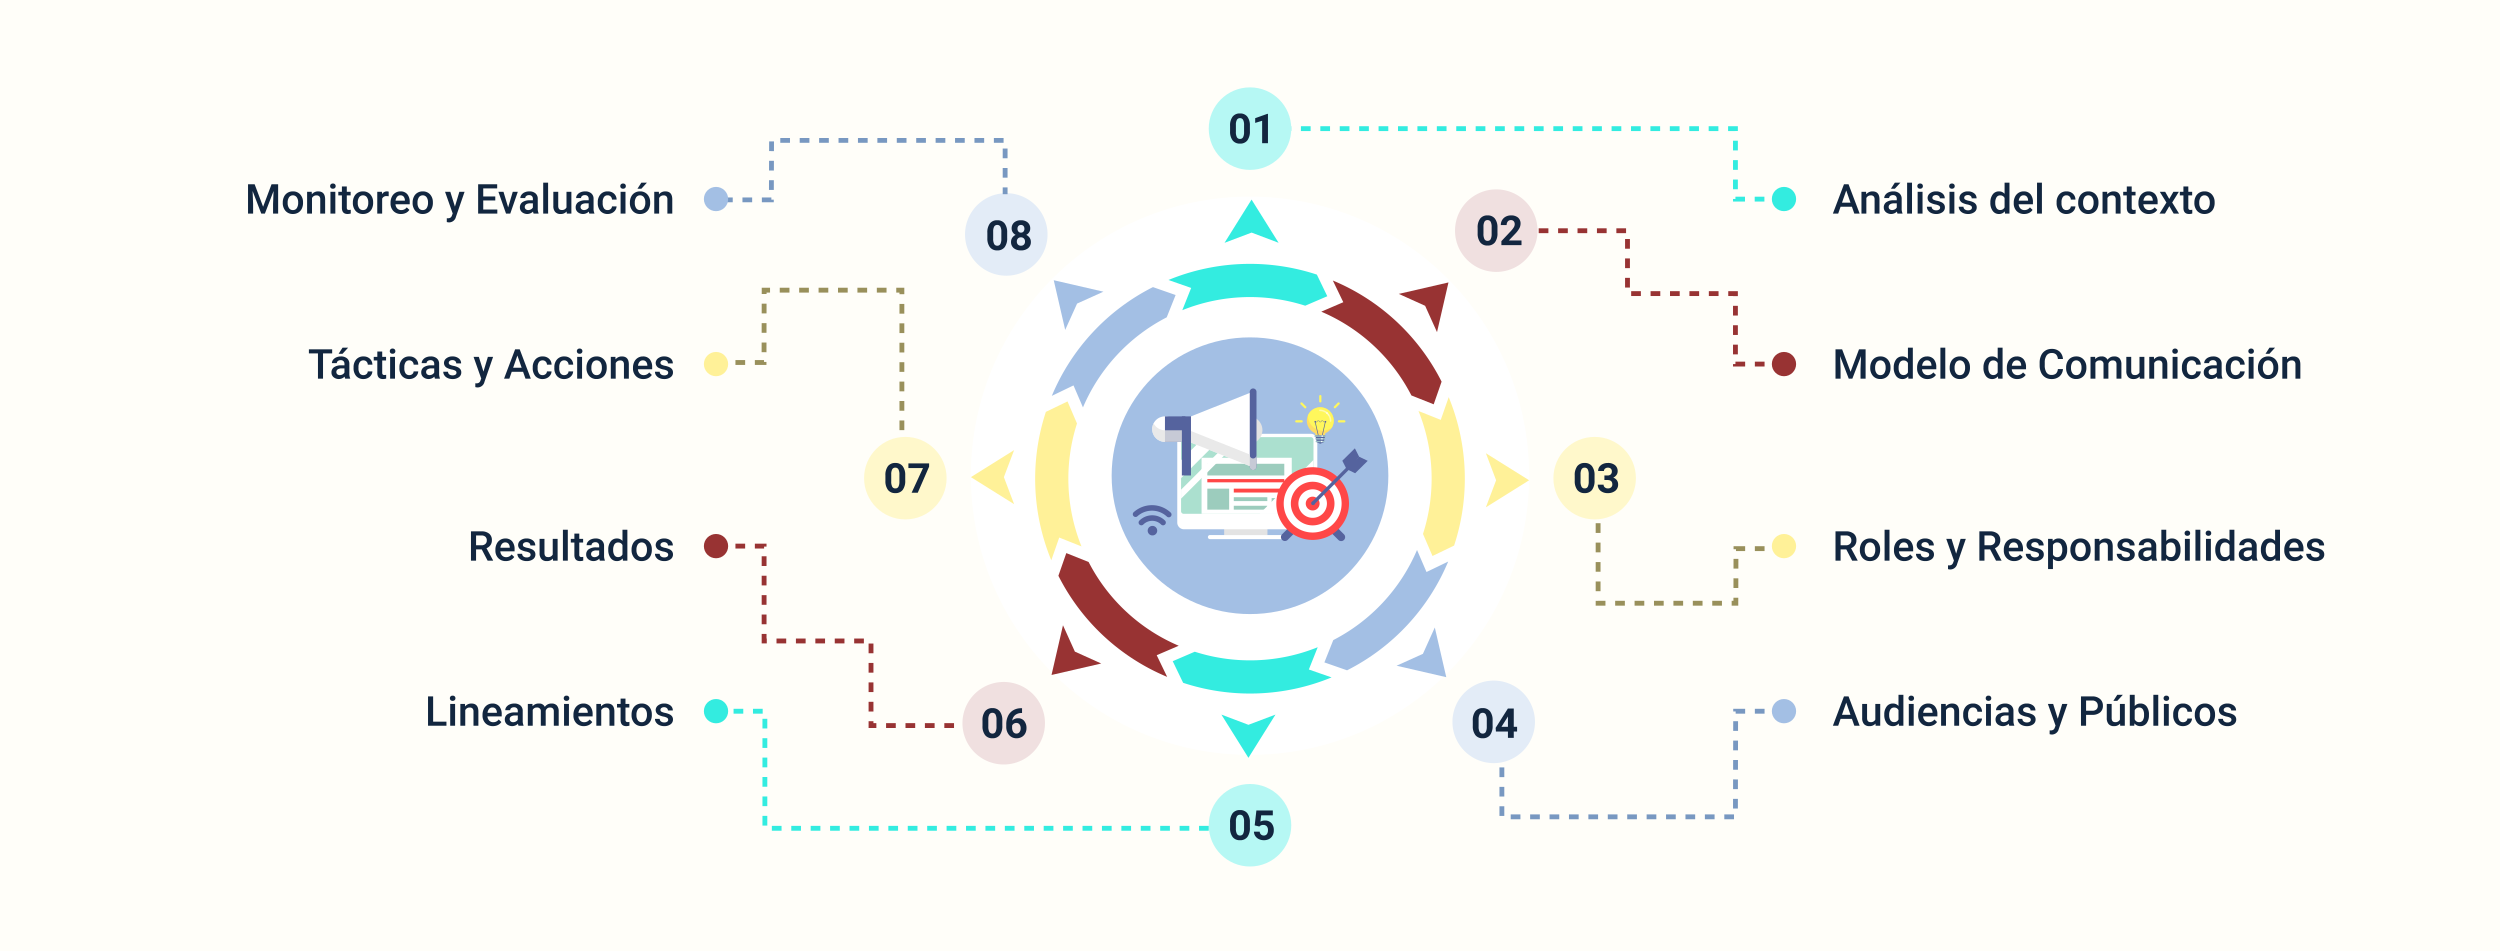 <svg xmlns="http://www.w3.org/2000/svg" xmlns:xlink="http://www.w3.org/1999/xlink" width="1030" height="392" viewBox="0 0 1030 392">
  <rect x="0" y="0" width="1030" height="392" fill="#333333" stroke="none"/>
  <defs>
    <clipPath id="clip-path">
      <rect id="Rectángulo_345947" data-name="Rectángulo 345947" width="229.999" height="230" fill="#33ece0"/>
    </clipPath>
    <clipPath id="clip-path-2">
      <rect id="Rectángulo_345972" data-name="Rectángulo 345972" width="96.752" height="62.873" fill="none"/>
    </clipPath>
    <clipPath id="clip-path-4">
      <rect id="Rectángulo_345960" data-name="Rectángulo 345960" width="16.893" height="16.893" fill="none"/>
    </clipPath>
    <clipPath id="clip-path-5">
      <rect id="Rectángulo_345961" data-name="Rectángulo 345961" width="25.333" height="25.337" fill="none"/>
    </clipPath>
    <clipPath id="clip-path-6">
      <rect id="Rectángulo_345962" data-name="Rectángulo 345962" width="22.21" height="22.2" fill="none"/>
    </clipPath>
    <clipPath id="clip-path-7">
      <rect id="Rectángulo_345963" data-name="Rectángulo 345963" width="10.077" height="10.072" fill="none"/>
    </clipPath>
    <clipPath id="clip-path-8">
      <rect id="Rectángulo_345966" data-name="Rectángulo 345966" width="42.956" height="19.247" fill="none"/>
    </clipPath>
    <clipPath id="clip-path-9">
      <rect id="Rectángulo_345970" data-name="Rectángulo 345970" width="5.005" height="5.005" fill="none"/>
    </clipPath>
  </defs>
  <g id="Grupo_1015433" data-name="Grupo 1015433" transform="translate(-285 -8863)">
    <rect id="Rectángulo_345948" data-name="Rectángulo 345948" width="1030" height="392" transform="translate(1315 9255) rotate(180)" fill="#fffef9"/>
    <circle id="Elipse_5753" data-name="Elipse 5753" cx="115" cy="115" r="115" transform="translate(685 8944)" fill="#fff"/>
    <g id="Grupo_1015408" data-name="Grupo 1015408" transform="translate(685 8945.226)">
      <path id="Trazado_605530" data-name="Trazado 605530" d="M85.232,82.954l20.476,4.721-10.856,4.9-4.9,10.854Z" transform="translate(-51.093 -49.727)" fill="#a3bfe4"/>
      <path id="Trazado_605531" data-name="Trazado 605531" d="M0,268.829l17.814,11.137L13.6,268.826l4.213-11.137Z" transform="translate(0 -154.474)" fill="#fff198"/>
      <path id="Trazado_605532" data-name="Trazado 605532" d="M82.955,458.35l4.72-20.475,4.9,10.853,10.855,4.9Z" transform="translate(-49.728 -262.489)" fill="#983333"/>
      <path id="Trazado_605533" data-name="Trazado 605533" d="M268.827,533.96l-11.138-4.21,11.141,17.814,11.137-17.814Z" transform="translate(-154.475 -317.564)" fill="#33ece0"/>
      <path id="Trazado_605534" data-name="Trazado 605534" d="M458.35,460.634l-20.474-4.72,10.853-4.9,4.9-10.855Z" transform="translate(-262.489 -263.86)" fill="#a3bfe4"/>
      <path id="Trazado_605535" data-name="Trazado 605535" d="M533.957,272.056l-4.214,11.138,17.815-11.14-17.813-11.137Z" transform="translate(-317.56 -156.41)" fill="#fff198"/>
      <path id="Trazado_605536" data-name="Trazado 605536" d="M460.628,85.231l-4.72,20.477-4.9-10.855-10.855-4.9Z" transform="translate(-263.856 -51.093)" fill="#983333"/>
      <path id="Trazado_605537" data-name="Trazado 605537" d="M272.053,0,260.916,17.816,272.057,13.6l11.138,4.211Z" transform="translate(-156.409 0)" fill="#33ece0"/>
      <g id="Grupo_1015409" data-name="Grupo 1015409">
        <g id="Grupo_1015408-2" data-name="Grupo 1015408" clip-path="url(#clip-path)">
          <path id="Trazado_605538" data-name="Trazado 605538" d="M134.268,93.292l-9.342-3.261a88.167,88.167,0,0,0-41.662,44.81l4.353-2.1,4.578-2.208,2.006,4.671,1.895,4.4A74.523,74.523,0,0,1,130.6,102.485Z" transform="translate(-49.913 -53.97)" fill="#a3bfe4"/>
          <path id="Trazado_605539" data-name="Trazado 605539" d="M79.453,207.617l-8.911,4.3a88.16,88.16,0,0,0,2.228,61.146l1.593-4.562,1.675-4.8,4.72,1.881,4.456,1.772a74.515,74.515,0,0,1-1.854-50.646Z" transform="translate(-39.637 -124.458)" fill="#fff198"/>
          <path id="Trazado_605540" data-name="Trazado 605540" d="M93.287,363.63l-3.26,9.34a88.15,88.15,0,0,0,44.812,41.664l-2.1-4.351-2.208-4.581L135.2,403.7l4.406-1.895A74.539,74.539,0,0,1,102.478,367.3Z" transform="translate(-53.968 -217.982)" fill="#983333"/>
          <path id="Trazado_605541" data-name="Trazado 605541" d="M207.616,466.205l4.3,8.912a88.161,88.161,0,0,0,61.146-2.23L268.5,471.3l-4.8-1.677,1.882-4.722,1.775-4.454A74.531,74.531,0,0,1,216.7,462.3Z" transform="translate(-124.458 -276.019)" fill="#33ece0"/>
          <path id="Trazado_605542" data-name="Trazado 605542" d="M363.63,406.745l9.341,3.261A88.185,88.185,0,0,0,414.634,365.2l-4.353,2.1L405.7,369.5l-2.009-4.671-1.895-4.4a74.52,74.52,0,0,1-34.505,37.124Z" transform="translate(-217.982 -216.062)" fill="#a3bfe4"/>
          <path id="Trazado_605543" data-name="Trazado 605543" d="M466.2,268.669l8.91-4.3a88.19,88.19,0,0,0-2.227-61.148l-1.593,4.565-1.678,4.8-4.722-1.882-4.454-1.775a74.532,74.532,0,0,1,1.851,50.649Z" transform="translate(-276.015 -121.824)" fill="#fff198"/>
          <path id="Trazado_605544" data-name="Trazado 605544" d="M406.744,134.273,410,124.93a88.164,88.164,0,0,0-44.811-41.662l2.1,4.353L369.5,92.2l-4.67,2.008-4.4,1.894a74.559,74.559,0,0,1,37.124,34.507Z" transform="translate(-216.061 -49.916)" fill="#983333"/>
          <path id="Trazado_605545" data-name="Trazado 605545" d="M268.669,79.459l-4.3-8.913a88.17,88.17,0,0,0-61.146,2.225l4.56,1.593,4.8,1.677L210.7,80.763l-1.772,4.455a74.519,74.519,0,0,1,50.647-1.853Z" transform="translate(-121.825 -39.639)" fill="#33ece0"/>
        </g>
      </g>
    </g>
    <circle id="Elipse_5754" data-name="Elipse 5754" cx="17" cy="17" r="17" transform="translate(925 9043)" fill="#fff8cb"/>
    <circle id="Elipse_5755" data-name="Elipse 5755" cx="17" cy="17" r="17" transform="translate(641 9043)" fill="#fff8cb"/>
    <circle id="Elipse_5756" data-name="Elipse 5756" cx="17" cy="17" r="17" transform="translate(783 9186)" fill="#b6f8f4"/>
    <path id="Trazado_606241" data-name="Trazado 606241" d="M8.957-5A6.123,6.123,0,0,1,7.919-1.162,3.622,3.622,0,0,1,4.881.166a3.647,3.647,0,0,1-3.021-1.3A5.943,5.943,0,0,1,.789-4.873V-7.1a6.042,6.042,0,0,1,1.05-3.843,3.649,3.649,0,0,1,3.026-1.312,3.652,3.652,0,0,1,3.021,1.3A5.925,5.925,0,0,1,8.957-7.222Zm-2.4-2.446a4.426,4.426,0,0,0-.411-2.189,1.389,1.389,0,0,0-1.282-.685,1.364,1.364,0,0,0-1.249.652,4.142,4.142,0,0,0-.427,2.04v2.941a4.646,4.646,0,0,0,.4,2.2,1.37,1.37,0,0,0,1.291.719,1.347,1.347,0,0,0,1.27-.69,4.535,4.535,0,0,0,.407-2.11Zm4.375,1.5.7-6.143H18.4v2H13.6l-.3,2.6a3.8,3.8,0,0,1,1.818-.457,3.484,3.484,0,0,1,2.706,1.071,4.277,4.277,0,0,1,.979,3,4.382,4.382,0,0,1-.494,2.1A3.486,3.486,0,0,1,16.892-.344a4.418,4.418,0,0,1-2.175.51,4.692,4.692,0,0,1-2.034-.444A3.607,3.607,0,0,1,11.2-1.527a3.4,3.4,0,0,1-.577-1.834H13a1.773,1.773,0,0,0,.527,1.175,1.671,1.671,0,0,0,1.183.419,1.475,1.475,0,0,0,1.253-.585,2.711,2.711,0,0,0,.44-1.656A2.242,2.242,0,0,0,15.9-5.586a1.858,1.858,0,0,0-1.436-.548,2.077,2.077,0,0,0-1.386.448l-.232.216Z" transform="translate(791 9209)" fill="#12263f"/>
    <path id="Unión_13" data-name="Unión 13" d="M8129.84,11936.881a17,17,0,1,1,12.021,4.979A17,17,0,0,1,8129.84,11936.881Zm-200.818-200.818a17,17,0,1,1,12.021,4.979A17,17,0,0,1,7929.021,11736.063Z" transform="translate(-7241.451 -2764.451)" fill="#e3ecf7"/>
    <path id="Trazado_606234" data-name="Trazado 606234" d="M8.957-5A6.123,6.123,0,0,1,7.919-1.162,3.622,3.622,0,0,1,4.881.166a3.647,3.647,0,0,1-3.021-1.3A5.943,5.943,0,0,1,.789-4.873V-7.1a6.042,6.042,0,0,1,1.05-3.843,3.649,3.649,0,0,1,3.026-1.312,3.652,3.652,0,0,1,3.021,1.3A5.925,5.925,0,0,1,8.957-7.222Zm-2.4-2.446a4.426,4.426,0,0,0-.411-2.189,1.389,1.389,0,0,0-1.282-.685,1.364,1.364,0,0,0-1.249.652,4.142,4.142,0,0,0-.427,2.04v2.941a4.646,4.646,0,0,0,.4,2.2,1.37,1.37,0,0,0,1.291.719,1.347,1.347,0,0,0,1.27-.69,4.535,4.535,0,0,0,.407-2.11Zm6.458.337h1.278a1.8,1.8,0,0,0,1.353-.457,1.673,1.673,0,0,0,.44-1.212,1.479,1.479,0,0,0-.436-1.137,1.689,1.689,0,0,0-1.2-.407A1.77,1.77,0,0,0,13.3-9.94a1.208,1.208,0,0,0-.465.984h-2.4a2.95,2.95,0,0,1,.51-1.7,3.4,3.4,0,0,1,1.428-1.175,4.765,4.765,0,0,1,2.021-.423,4.519,4.519,0,0,1,3,.917,3.13,3.13,0,0,1,1.087,2.528,2.543,2.543,0,0,1-.506,1.527,3.29,3.29,0,0,1-1.328,1.071,3,3,0,0,1,1.523,1.1,2.972,2.972,0,0,1,.5,1.727A3.181,3.181,0,0,1,17.5-.805a4.723,4.723,0,0,1-3.109.971,4.478,4.478,0,0,1-2.959-.955,3.118,3.118,0,0,1-1.15-2.523h2.4a1.39,1.39,0,0,0,.51,1.112,1.881,1.881,0,0,0,1.258.432,1.89,1.89,0,0,0,1.341-.452,1.562,1.562,0,0,0,.486-1.2q0-1.81-1.992-1.81h-1.27Z" transform="translate(933 9066)" fill="#12263f"/>
    <path id="Trazado_606237" data-name="Trazado 606237" d="M8.957-5A6.123,6.123,0,0,1,7.919-1.162,3.622,3.622,0,0,1,4.881.166a3.647,3.647,0,0,1-3.021-1.3A5.943,5.943,0,0,1,.789-4.873V-7.1a6.042,6.042,0,0,1,1.05-3.843,3.649,3.649,0,0,1,3.026-1.312,3.652,3.652,0,0,1,3.021,1.3A5.925,5.925,0,0,1,8.957-7.222Zm-2.4-2.446a4.426,4.426,0,0,0-.411-2.189,1.389,1.389,0,0,0-1.282-.685,1.364,1.364,0,0,0-1.249.652,4.142,4.142,0,0,0-.427,2.04v2.941a4.646,4.646,0,0,0,.4,2.2,1.37,1.37,0,0,0,1.291.719,1.347,1.347,0,0,0,1.27-.69,4.535,4.535,0,0,0,.407-2.11ZM17.672-4.549h1.37v1.934h-1.37V0h-2.4V-2.615H10.318L10.21-4.125l5.039-7.96h2.424Zm-5.072,0h2.673V-8.815l-.158.274Z" transform="translate(891 9167)" fill="#12263f"/>
    <path id="Trazado_606232" data-name="Trazado 606232" d="M8.957-5A6.123,6.123,0,0,1,7.919-1.162,3.622,3.622,0,0,1,4.881.166a3.647,3.647,0,0,1-3.021-1.3A5.943,5.943,0,0,1,.789-4.873V-7.1a6.042,6.042,0,0,1,1.05-3.843,3.649,3.649,0,0,1,3.026-1.312,3.652,3.652,0,0,1,3.021,1.3A5.925,5.925,0,0,1,8.957-7.222Zm-2.4-2.446a4.426,4.426,0,0,0-.411-2.189,1.389,1.389,0,0,0-1.282-.685,1.364,1.364,0,0,0-1.249.652,4.142,4.142,0,0,0-.427,2.04v2.941a4.646,4.646,0,0,0,.4,2.2,1.37,1.37,0,0,0,1.291.719,1.347,1.347,0,0,0,1.27-.69,4.535,4.535,0,0,0,.407-2.11Zm12.235-3.3L14.12,0H11.588L16.27-10.152H10.26v-1.934h8.533Z" transform="translate(649 9066)" fill="#12263f"/>
    <path id="Trazado_606230" data-name="Trazado 606230" d="M8.957-5A6.123,6.123,0,0,1,7.919-1.162,3.622,3.622,0,0,1,4.881.166a3.647,3.647,0,0,1-3.021-1.3A5.943,5.943,0,0,1,.789-4.873V-7.1a6.042,6.042,0,0,1,1.05-3.843,3.649,3.649,0,0,1,3.026-1.312,3.652,3.652,0,0,1,3.021,1.3A5.925,5.925,0,0,1,8.957-7.222Zm-2.4-2.446a4.426,4.426,0,0,0-.411-2.189,1.389,1.389,0,0,0-1.282-.685,1.364,1.364,0,0,0-1.249.652,4.142,4.142,0,0,0-.427,2.04v2.941a4.646,4.646,0,0,0,.4,2.2,1.37,1.37,0,0,0,1.291.719,1.347,1.347,0,0,0,1.27-.69,4.535,4.535,0,0,0,.407-2.11Zm11.9-1.431a2.811,2.811,0,0,1-.44,1.561A3.166,3.166,0,0,1,16.8-6.226,3.5,3.5,0,0,1,18.2-5.059a2.992,2.992,0,0,1,.515,1.747,3.168,3.168,0,0,1-1.1,2.544,4.445,4.445,0,0,1-2.98.934,4.465,4.465,0,0,1-2.988-.938,3.16,3.16,0,0,1-1.1-2.54,3.011,3.011,0,0,1,.515-1.751,3.442,3.442,0,0,1,1.386-1.162,3.134,3.134,0,0,1-1.208-1.087A2.831,2.831,0,0,1,10.8-8.874a3.133,3.133,0,0,1,1.029-2.461,4.052,4.052,0,0,1,2.8-.917,4.079,4.079,0,0,1,2.793.909A3.121,3.121,0,0,1,18.453-8.874ZM16.3-3.486a1.74,1.74,0,0,0-.457-1.262,1.628,1.628,0,0,0-1.229-.473,1.625,1.625,0,0,0-1.22.469,1.737,1.737,0,0,0-.457,1.266,1.736,1.736,0,0,0,.448,1.245,1.633,1.633,0,0,0,1.245.473,1.629,1.629,0,0,0,1.224-.457A1.733,1.733,0,0,0,16.3-3.486Zm-.249-5.271A1.66,1.66,0,0,0,15.68-9.89a1.325,1.325,0,0,0-1.054-.427A1.335,1.335,0,0,0,13.58-9.9a1.651,1.651,0,0,0-.374,1.146A1.735,1.735,0,0,0,13.58-7.6a1.307,1.307,0,0,0,1.054.44,1.3,1.3,0,0,0,1.05-.44A1.747,1.747,0,0,0,16.054-8.757Z" transform="translate(691 8966)" fill="#12263f"/>
    <path id="Trazado_606228" data-name="Trazado 606228" d="M7.994,13.186H3.312L2.333,16H.149L4.715,3.914H6.6L11.173,16H8.981ZM3.9,11.493H7.4L5.653,6.479Zm9.919-4.474.058,1.038a3.229,3.229,0,0,1,2.615-1.2q2.806,0,2.855,3.212V16H17.332V10.181a1.85,1.85,0,0,0-.369-1.266A1.554,1.554,0,0,0,15.755,8.5a1.944,1.944,0,0,0-1.818,1.1V16H11.92V7.019ZM26.77,16a3.113,3.113,0,0,1-.232-.838,3.393,3.393,0,0,1-4.565.232,2.47,2.47,0,0,1-.855-1.909,2.55,2.55,0,0,1,1.067-2.2,5.169,5.169,0,0,1,3.051-.768h1.237V9.924a1.573,1.573,0,0,0-.39-1.116,1.547,1.547,0,0,0-1.187-.419,1.777,1.777,0,0,0-1.129.344,1.066,1.066,0,0,0-.44.876H21.308a2.239,2.239,0,0,1,.49-1.382A3.263,3.263,0,0,1,23.13,7.218a4.68,4.68,0,0,1,1.88-.365,3.769,3.769,0,0,1,2.515.793,2.827,2.827,0,0,1,.963,2.229v4.051a4.591,4.591,0,0,0,.34,1.934V16Zm-2.216-1.453a2.294,2.294,0,0,0,1.125-.291,1.941,1.941,0,0,0,.793-.78V11.783H25.384a2.973,2.973,0,0,0-1.685.39,1.264,1.264,0,0,0-.564,1.1,1.179,1.179,0,0,0,.386.926A1.5,1.5,0,0,0,24.554,14.547Zm1.121-11.3h2.3l-2.3,2.515-1.619,0ZM32.747,16H30.729V3.25h2.017Zm4.341,0H35.071V7.019h2.017ZM34.946,4.686a1.071,1.071,0,0,1,.295-.772,1.113,1.113,0,0,1,.843-.307,1.127,1.127,0,0,1,.847.307,1.062,1.062,0,0,1,.3.772,1.038,1.038,0,0,1-.3.76,1.136,1.136,0,0,1-.847.3,1.122,1.122,0,0,1-.843-.3A1.046,1.046,0,0,1,34.946,4.686Zm9.372,8.874a.914.914,0,0,0-.444-.822,4.723,4.723,0,0,0-1.473-.5,7.574,7.574,0,0,1-1.718-.548,2.293,2.293,0,0,1-1.511-2.117,2.391,2.391,0,0,1,.979-1.942,3.872,3.872,0,0,1,2.49-.78,4.029,4.029,0,0,1,2.6.8,2.529,2.529,0,0,1,.992,2.067H44.218a1.243,1.243,0,0,0-.432-.967,1.654,1.654,0,0,0-1.146-.386,1.787,1.787,0,0,0-1.083.307.968.968,0,0,0-.419.822.818.818,0,0,0,.39.722,5.365,5.365,0,0,0,1.577.519,7.466,7.466,0,0,1,1.864.623,2.639,2.639,0,0,1,1,.867,2.212,2.212,0,0,1,.328,1.229,2.34,2.34,0,0,1-1,1.963,4.283,4.283,0,0,1-2.631.751,4.644,4.644,0,0,1-1.967-.4,3.238,3.238,0,0,1-1.345-1.1,2.594,2.594,0,0,1-.481-1.5h1.959a1.421,1.421,0,0,0,.54,1.1,2.1,2.1,0,0,0,1.32.386,2.04,2.04,0,0,0,1.212-.3A.938.938,0,0,0,44.318,13.56ZM50.2,16H48.186V7.019H50.2ZM48.062,4.686a1.071,1.071,0,0,1,.295-.772,1.113,1.113,0,0,1,.843-.307,1.127,1.127,0,0,1,.847.307,1.062,1.062,0,0,1,.3.772,1.038,1.038,0,0,1-.3.76,1.136,1.136,0,0,1-.847.3,1.122,1.122,0,0,1-.843-.3A1.046,1.046,0,0,1,48.062,4.686Zm9.372,8.874a.914.914,0,0,0-.444-.822,4.723,4.723,0,0,0-1.473-.5,7.574,7.574,0,0,1-1.718-.548,2.293,2.293,0,0,1-1.511-2.117,2.391,2.391,0,0,1,.979-1.942,3.872,3.872,0,0,1,2.49-.78,4.029,4.029,0,0,1,2.6.8,2.529,2.529,0,0,1,.992,2.067H57.333a1.243,1.243,0,0,0-.432-.967,1.654,1.654,0,0,0-1.146-.386,1.787,1.787,0,0,0-1.083.307.968.968,0,0,0-.419.822.818.818,0,0,0,.39.722,5.365,5.365,0,0,0,1.577.519,7.466,7.466,0,0,1,1.864.623,2.639,2.639,0,0,1,1,.867,2.212,2.212,0,0,1,.328,1.229,2.34,2.34,0,0,1-1,1.963,4.283,4.283,0,0,1-2.631.751,4.644,4.644,0,0,1-1.967-.4,3.238,3.238,0,0,1-1.345-1.1,2.594,2.594,0,0,1-.481-1.5h1.959a1.421,1.421,0,0,0,.54,1.1,2.1,2.1,0,0,0,1.32.386,2.04,2.04,0,0,0,1.212-.3A.938.938,0,0,0,57.433,13.56Zm7.6-2.117a5.34,5.34,0,0,1,.963-3.333,3.085,3.085,0,0,1,2.582-1.258,2.931,2.931,0,0,1,2.308,1V3.25H72.9V16H71.071l-.1-.93a2.973,2.973,0,0,1-2.416,1.1A3.068,3.068,0,0,1,66,14.9,5.535,5.535,0,0,1,65.028,11.443Zm2.017.174a3.739,3.739,0,0,0,.527,2.137,1.71,1.71,0,0,0,1.5.768,1.9,1.9,0,0,0,1.81-1.1V9.583A1.876,1.876,0,0,0,69.087,8.5a1.723,1.723,0,0,0-1.511.776A4.163,4.163,0,0,0,67.045,11.617Zm11.912,4.549a4.173,4.173,0,0,1-3.109-1.208,4.381,4.381,0,0,1-1.191-3.217v-.249a5.389,5.389,0,0,1,.519-2.4,3.949,3.949,0,0,1,1.457-1.648,3.851,3.851,0,0,1,2.092-.589,3.525,3.525,0,0,1,2.835,1.17,4.949,4.949,0,0,1,1,3.312v.813H76.691a2.7,2.7,0,0,0,.743,1.76,2.23,2.23,0,0,0,1.639.647,2.731,2.731,0,0,0,2.258-1.121l1.087,1.038a3.631,3.631,0,0,1-1.44,1.249A4.509,4.509,0,0,1,78.957,16.166Zm-.241-7.695a1.7,1.7,0,0,0-1.341.581,3.012,3.012,0,0,0-.652,1.619h3.843v-.149a2.452,2.452,0,0,0-.54-1.531A1.686,1.686,0,0,0,78.716,8.471ZM86.27,16H84.253V3.25H86.27Zm10.119-1.444a1.824,1.824,0,0,0,1.253-.44,1.5,1.5,0,0,0,.531-1.087h1.9a2.963,2.963,0,0,1-.523,1.565,3.43,3.43,0,0,1-1.328,1.15,3.958,3.958,0,0,1-1.81.423,3.829,3.829,0,0,1-2.988-1.22,4.84,4.84,0,0,1-1.1-3.37v-.208a4.759,4.759,0,0,1,1.1-3.283,3.8,3.8,0,0,1,2.988-1.233,3.69,3.69,0,0,1,2.611.934,3.345,3.345,0,0,1,1.058,2.453h-1.9a1.847,1.847,0,0,0-.527-1.27,1.7,1.7,0,0,0-1.258-.5,1.775,1.775,0,0,0-1.511.71,3.621,3.621,0,0,0-.54,2.154v.324a3.681,3.681,0,0,0,.527,2.179A1.773,1.773,0,0,0,96.389,14.556Zm4.831-3.129a5.3,5.3,0,0,1,.523-2.378,3.819,3.819,0,0,1,1.469-1.627,4.14,4.14,0,0,1,2.175-.569,3.923,3.923,0,0,1,2.951,1.17,4.6,4.6,0,0,1,1.224,3.1l.008.473a5.343,5.343,0,0,1-.51,2.374,3.773,3.773,0,0,1-1.461,1.619,4.17,4.17,0,0,1-2.2.573,3.9,3.9,0,0,1-3.042-1.266,4.848,4.848,0,0,1-1.141-3.374Zm2.017.174a3.619,3.619,0,0,0,.573,2.171,1.862,1.862,0,0,0,1.594.784,1.842,1.842,0,0,0,1.59-.8,4,4,0,0,0,.569-2.333,3.572,3.572,0,0,0-.585-2.158,1.973,1.973,0,0,0-3.158-.012A3.922,3.922,0,0,0,103.237,11.6Zm9.911-4.582.058,1.038a3.229,3.229,0,0,1,2.615-1.2q2.806,0,2.855,3.212V16h-2.017V10.181a1.85,1.85,0,0,0-.369-1.266,1.554,1.554,0,0,0-1.208-.411,1.944,1.944,0,0,0-1.818,1.1V16h-2.017V7.019Zm10.11-2.183V7.019h1.585V8.513h-1.585v5.014a1.1,1.1,0,0,0,.2.743.943.943,0,0,0,.726.228,3.107,3.107,0,0,0,.706-.083v1.561a4.968,4.968,0,0,1-1.328.191q-2.324,0-2.324-2.565V8.513h-1.478V7.019h1.478V4.835Zm7.081,11.331a4.173,4.173,0,0,1-3.109-1.208,4.381,4.381,0,0,1-1.191-3.217v-.249a5.389,5.389,0,0,1,.519-2.4,3.949,3.949,0,0,1,1.457-1.648,3.851,3.851,0,0,1,2.092-.589,3.525,3.525,0,0,1,2.835,1.17,4.949,4.949,0,0,1,1,3.312v.813h-5.869a2.7,2.7,0,0,0,.743,1.76,2.23,2.23,0,0,0,1.639.647,2.731,2.731,0,0,0,2.258-1.121l1.087,1.038a3.631,3.631,0,0,1-1.44,1.249A4.509,4.509,0,0,1,130.339,16.166ZM130.1,8.471a1.7,1.7,0,0,0-1.341.581,3.012,3.012,0,0,0-.652,1.619h3.843v-.149a2.452,2.452,0,0,0-.54-1.531A1.686,1.686,0,0,0,130.1,8.471Zm8.633,1.5,1.71-2.955h2.241l-2.748,4.424L142.773,16h-2.225l-1.793-3.071L136.971,16H134.73l2.839-4.557L134.83,7.019h2.225Zm7.853-5.138V7.019h1.585V8.513h-1.585v5.014a1.1,1.1,0,0,0,.2.743.943.943,0,0,0,.726.228,3.107,3.107,0,0,0,.706-.083v1.561a4.968,4.968,0,0,1-1.328.191q-2.324,0-2.324-2.565V8.513h-1.478V7.019h1.478V4.835Zm2.5,6.591a5.3,5.3,0,0,1,.523-2.378,3.819,3.819,0,0,1,1.469-1.627,4.14,4.14,0,0,1,2.175-.569,3.923,3.923,0,0,1,2.951,1.17,4.6,4.6,0,0,1,1.224,3.1l.008.473a5.343,5.343,0,0,1-.51,2.374,3.773,3.773,0,0,1-1.461,1.619,4.17,4.17,0,0,1-2.2.573,3.9,3.9,0,0,1-3.042-1.266,4.848,4.848,0,0,1-1.141-3.374Zm2.017.174a3.619,3.619,0,0,0,.573,2.171,1.862,1.862,0,0,0,1.594.784,1.842,1.842,0,0,0,1.59-.8,4,4,0,0,0,.569-2.333,3.572,3.572,0,0,0-.585-2.158,1.973,1.973,0,0,0-3.158-.012A3.922,3.922,0,0,0,151.1,11.6Z" transform="translate(1040 8935)" fill="#12263f"/>
    <path id="Trazado_606226" data-name="Trazado 606226" d="M36.912,3.914,40.4,13.178l3.478-9.264h2.714V16H44.5V12.016l.208-5.329L41.137,16h-1.5L36.074,6.695l.208,5.321V16H34.189V3.914ZM48.5,11.426a5.3,5.3,0,0,1,.523-2.378,3.819,3.819,0,0,1,1.469-1.627,4.14,4.14,0,0,1,2.175-.569,3.923,3.923,0,0,1,2.951,1.17,4.6,4.6,0,0,1,1.224,3.1l.008.473a5.343,5.343,0,0,1-.51,2.374,3.773,3.773,0,0,1-1.461,1.619,4.17,4.17,0,0,1-2.2.573A3.9,3.9,0,0,1,49.641,14.9,4.848,4.848,0,0,1,48.5,11.526Zm2.017.174a3.619,3.619,0,0,0,.573,2.171,1.862,1.862,0,0,0,1.594.784,1.842,1.842,0,0,0,1.59-.8,4,4,0,0,0,.569-2.333,3.572,3.572,0,0,0-.585-2.158A1.973,1.973,0,0,0,51.1,9.256,3.922,3.922,0,0,0,50.517,11.6Zm9.911-4.582.058,1.038a3.229,3.229,0,0,1,2.615-1.2q2.806,0,2.855,3.212V16H63.939V10.181a1.85,1.85,0,0,0-.369-1.266A1.554,1.554,0,0,0,62.362,8.5a1.944,1.944,0,0,0-1.818,1.1V16H58.527V7.019ZM70.157,16H68.14V7.019h2.017ZM68.015,4.686a1.071,1.071,0,0,1,.295-.772,1.113,1.113,0,0,1,.843-.307A1.127,1.127,0,0,1,70,3.914a1.062,1.062,0,0,1,.3.772,1.038,1.038,0,0,1-.3.76,1.136,1.136,0,0,1-.847.3,1.122,1.122,0,0,1-.843-.3A1.046,1.046,0,0,1,68.015,4.686Zm6.865.149V7.019h1.585V8.513H74.88v5.014a1.1,1.1,0,0,0,.2.743.943.943,0,0,0,.726.228,3.107,3.107,0,0,0,.706-.083v1.561a4.968,4.968,0,0,1-1.328.191q-2.324,0-2.324-2.565V8.513H71.385V7.019h1.478V4.835Zm2.5,6.591A5.3,5.3,0,0,1,77.9,9.048a3.819,3.819,0,0,1,1.469-1.627,4.14,4.14,0,0,1,2.175-.569A3.923,3.923,0,0,1,84.5,8.023a4.6,4.6,0,0,1,1.224,3.1l.008.473a5.343,5.343,0,0,1-.51,2.374,3.773,3.773,0,0,1-1.461,1.619,4.17,4.17,0,0,1-2.2.573A3.9,3.9,0,0,1,78.52,14.9a4.848,4.848,0,0,1-1.141-3.374ZM79.4,11.6a3.619,3.619,0,0,0,.573,2.171,1.862,1.862,0,0,0,1.594.784,1.842,1.842,0,0,0,1.59-.8,4,4,0,0,0,.569-2.333,3.572,3.572,0,0,0-.585-2.158,1.973,1.973,0,0,0-3.158-.012A3.922,3.922,0,0,0,79.4,11.6ZM92.137,8.861a4.991,4.991,0,0,0-.822-.066,1.85,1.85,0,0,0-1.868,1.063V16H87.431V7.019h1.926l.05,1a2.273,2.273,0,0,1,2.025-1.17,1.888,1.888,0,0,1,.714.116Zm5.072,7.3A4.173,4.173,0,0,1,94.1,14.958a4.381,4.381,0,0,1-1.191-3.217v-.249a5.389,5.389,0,0,1,.519-2.4,3.949,3.949,0,0,1,1.457-1.648,3.851,3.851,0,0,1,2.092-.589,3.525,3.525,0,0,1,2.835,1.17,4.949,4.949,0,0,1,1,3.312v.813H94.943a2.7,2.7,0,0,0,.743,1.76,2.23,2.23,0,0,0,1.639.647,2.731,2.731,0,0,0,2.258-1.121l1.087,1.038a3.631,3.631,0,0,1-1.44,1.249A4.509,4.509,0,0,1,97.209,16.166Zm-.241-7.695a1.7,1.7,0,0,0-1.341.581,3.012,3.012,0,0,0-.652,1.619h3.843v-.149a2.452,2.452,0,0,0-.54-1.531A1.686,1.686,0,0,0,96.968,8.471ZM102,11.426a5.3,5.3,0,0,1,.523-2.378,3.819,3.819,0,0,1,1.469-1.627,4.14,4.14,0,0,1,2.175-.569,3.923,3.923,0,0,1,2.951,1.17,4.6,4.6,0,0,1,1.224,3.1l.008.473a5.343,5.343,0,0,1-.51,2.374,3.773,3.773,0,0,1-1.461,1.619,4.17,4.17,0,0,1-2.2.573A3.9,3.9,0,0,1,103.14,14.9,4.848,4.848,0,0,1,102,11.526Zm2.017.174a3.619,3.619,0,0,0,.573,2.171,1.862,1.862,0,0,0,1.594.784,1.842,1.842,0,0,0,1.59-.8,4,4,0,0,0,.569-2.333,3.572,3.572,0,0,0-.585-2.158,1.973,1.973,0,0,0-3.158-.012A3.922,3.922,0,0,0,104.016,11.6Zm15.415,1.511,1.826-6.093h2.15l-3.569,10.343a2.9,2.9,0,0,1-2.789,2.266,3.6,3.6,0,0,1-.971-.15V17.909l.382.025a1.964,1.964,0,0,0,1.15-.278,1.842,1.842,0,0,0,.61-.933l.291-.771-3.154-8.933h2.175ZM136.057,10.6h-4.964v3.719h5.8V16h-7.9V3.914h7.844V5.607h-5.744V8.944h4.964Zm5.3,2.839,1.9-6.425h2.083L142.232,16h-1.751l-3.138-8.981h2.092ZM151.845,16a3.113,3.113,0,0,1-.232-.838,3.393,3.393,0,0,1-4.565.232,2.47,2.47,0,0,1-.855-1.909,2.55,2.55,0,0,1,1.067-2.2,5.169,5.169,0,0,1,3.051-.768h1.237V9.924a1.573,1.573,0,0,0-.39-1.116,1.547,1.547,0,0,0-1.187-.419,1.777,1.777,0,0,0-1.129.344,1.066,1.066,0,0,0-.44.876h-2.017a2.239,2.239,0,0,1,.49-1.382A3.263,3.263,0,0,1,148.2,7.218a4.68,4.68,0,0,1,1.88-.365,3.769,3.769,0,0,1,2.515.793,2.827,2.827,0,0,1,.963,2.229v4.051a4.591,4.591,0,0,0,.34,1.934V16Zm-2.216-1.453a2.294,2.294,0,0,0,1.125-.291,1.941,1.941,0,0,0,.793-.78V11.783h-1.087a2.973,2.973,0,0,0-1.685.39,1.264,1.264,0,0,0-.564,1.1,1.179,1.179,0,0,0,.386.926A1.5,1.5,0,0,0,149.628,14.547ZM157.821,16H155.8V3.25h2.017Zm7.637-.88a3.128,3.128,0,0,1-2.523,1.046,2.788,2.788,0,0,1-2.212-.855,3.637,3.637,0,0,1-.751-2.474V7.019h2.017v5.794q0,1.71,1.419,1.71a1.993,1.993,0,0,0,1.984-1.054V7.019h2.017V16h-1.9Zm9.372.88a3.113,3.113,0,0,1-.232-.838,3.393,3.393,0,0,1-4.565.232,2.47,2.47,0,0,1-.855-1.909,2.55,2.55,0,0,1,1.067-2.2,5.169,5.169,0,0,1,3.051-.768h1.237V9.924a1.573,1.573,0,0,0-.39-1.116,1.547,1.547,0,0,0-1.187-.419,1.777,1.777,0,0,0-1.129.344,1.066,1.066,0,0,0-.44.876h-2.017a2.239,2.239,0,0,1,.49-1.382,3.263,3.263,0,0,1,1.332-1.009,4.68,4.68,0,0,1,1.88-.365,3.769,3.769,0,0,1,2.515.793,2.827,2.827,0,0,1,.963,2.229v4.051a4.591,4.591,0,0,0,.34,1.934V16Zm-2.216-1.453a2.294,2.294,0,0,0,1.125-.291,1.941,1.941,0,0,0,.793-.78V11.783h-1.087a2.973,2.973,0,0,0-1.685.39,1.264,1.264,0,0,0-.564,1.1,1.179,1.179,0,0,0,.386.926A1.5,1.5,0,0,0,172.613,14.547Zm9.737.008a1.824,1.824,0,0,0,1.253-.44,1.5,1.5,0,0,0,.531-1.087h1.9a2.963,2.963,0,0,1-.523,1.565,3.43,3.43,0,0,1-1.328,1.15,3.958,3.958,0,0,1-1.81.423,3.829,3.829,0,0,1-2.988-1.22,4.84,4.84,0,0,1-1.1-3.37v-.208a4.759,4.759,0,0,1,1.1-3.283,3.8,3.8,0,0,1,2.988-1.233,3.69,3.69,0,0,1,2.611.934,3.345,3.345,0,0,1,1.058,2.453h-1.9a1.847,1.847,0,0,0-.527-1.27,1.7,1.7,0,0,0-1.258-.5,1.775,1.775,0,0,0-1.511.71,3.621,3.621,0,0,0-.54,2.154v.324a3.682,3.682,0,0,0,.527,2.179A1.773,1.773,0,0,0,182.35,14.556ZM189.7,16h-2.017V7.019H189.7ZM187.563,4.686a1.07,1.07,0,0,1,.295-.772,1.113,1.113,0,0,1,.843-.307,1.127,1.127,0,0,1,.847.307,1.062,1.062,0,0,1,.3.772,1.038,1.038,0,0,1-.3.76,1.136,1.136,0,0,1-.847.3,1.122,1.122,0,0,1-.843-.3A1.046,1.046,0,0,1,187.563,4.686Zm3.959,6.74a5.3,5.3,0,0,1,.523-2.378,3.819,3.819,0,0,1,1.469-1.627,4.14,4.14,0,0,1,2.175-.569,3.923,3.923,0,0,1,2.951,1.17,4.6,4.6,0,0,1,1.224,3.1l.008.473a5.343,5.343,0,0,1-.51,2.374,3.773,3.773,0,0,1-1.461,1.619,4.17,4.17,0,0,1-2.2.573,3.9,3.9,0,0,1-3.042-1.266,4.848,4.848,0,0,1-1.141-3.374Zm2.017.174a3.619,3.619,0,0,0,.573,2.171,1.862,1.862,0,0,0,1.594.784,1.842,1.842,0,0,0,1.59-.8,4,4,0,0,0,.569-2.333,3.572,3.572,0,0,0-.585-2.158,1.973,1.973,0,0,0-3.158-.012A3.922,3.922,0,0,0,193.54,11.6Zm2.706-8.351h2.3l-2.3,2.515-1.619,0Zm7.205,3.769.058,1.038a3.229,3.229,0,0,1,2.615-1.2q2.806,0,2.855,3.212V16h-2.017V10.181a1.85,1.85,0,0,0-.369-1.266,1.554,1.554,0,0,0-1.208-.411,1.944,1.944,0,0,0-1.818,1.1V16H201.55V7.019Z" transform="translate(353 8935)" fill="#12263f"/>
    <path id="Trazado_606233" data-name="Trazado 606233" d="M3.951,3.914l3.486,9.264,3.478-9.264H13.63V16H11.538V12.016l.208-5.329L8.176,16h-1.5L3.113,6.695l.208,5.321V16H1.229V3.914Zm11.588,7.512a5.3,5.3,0,0,1,.523-2.378,3.819,3.819,0,0,1,1.469-1.627,4.14,4.14,0,0,1,2.175-.569,3.923,3.923,0,0,1,2.951,1.17,4.6,4.6,0,0,1,1.224,3.1l.008.473a5.343,5.343,0,0,1-.51,2.374,3.773,3.773,0,0,1-1.461,1.619,4.17,4.17,0,0,1-2.2.573A3.9,3.9,0,0,1,16.68,14.9a4.848,4.848,0,0,1-1.141-3.374Zm2.017.174a3.619,3.619,0,0,0,.573,2.171,1.862,1.862,0,0,0,1.594.784,1.842,1.842,0,0,0,1.59-.8,4,4,0,0,0,.569-2.333A3.572,3.572,0,0,0,21.3,9.268a1.973,1.973,0,0,0-3.158-.012A3.922,3.922,0,0,0,17.556,11.6Zm7.662-.158a5.34,5.34,0,0,1,.963-3.333,3.085,3.085,0,0,1,2.582-1.258,2.931,2.931,0,0,1,2.308,1V3.25h2.017V16H31.261l-.1-.93a2.973,2.973,0,0,1-2.416,1.1,3.068,3.068,0,0,1-2.552-1.27A5.535,5.535,0,0,1,25.218,11.443Zm2.017.174a3.739,3.739,0,0,0,.527,2.137,1.71,1.71,0,0,0,1.5.768,1.9,1.9,0,0,0,1.81-1.1V9.583A1.876,1.876,0,0,0,29.277,8.5a1.723,1.723,0,0,0-1.511.776A4.163,4.163,0,0,0,27.235,11.617Zm11.912,4.549a4.173,4.173,0,0,1-3.109-1.208,4.381,4.381,0,0,1-1.191-3.217v-.249a5.389,5.389,0,0,1,.519-2.4,3.949,3.949,0,0,1,1.457-1.648,3.851,3.851,0,0,1,2.092-.589,3.525,3.525,0,0,1,2.835,1.17,4.949,4.949,0,0,1,1,3.312v.813H36.88a2.7,2.7,0,0,0,.743,1.76,2.23,2.23,0,0,0,1.639.647,2.731,2.731,0,0,0,2.258-1.121l1.087,1.038a3.631,3.631,0,0,1-1.44,1.249A4.509,4.509,0,0,1,39.146,16.166Zm-.241-7.695a1.7,1.7,0,0,0-1.341.581,3.012,3.012,0,0,0-.652,1.619h3.843v-.149a2.452,2.452,0,0,0-.54-1.531A1.686,1.686,0,0,0,38.906,8.471ZM46.459,16H44.442V3.25h2.017Zm1.818-4.574A5.3,5.3,0,0,1,48.8,9.048,3.819,3.819,0,0,1,50.27,7.421a4.14,4.14,0,0,1,2.175-.569A3.923,3.923,0,0,1,55.4,8.023a4.6,4.6,0,0,1,1.224,3.1l.008.473a5.343,5.343,0,0,1-.51,2.374,3.773,3.773,0,0,1-1.461,1.619,4.17,4.17,0,0,1-2.2.573A3.9,3.9,0,0,1,49.419,14.9a4.848,4.848,0,0,1-1.141-3.374Zm2.017.174a3.619,3.619,0,0,0,.573,2.171,1.862,1.862,0,0,0,1.594.784,1.842,1.842,0,0,0,1.59-.8,4,4,0,0,0,.569-2.333,3.572,3.572,0,0,0-.585-2.158,1.973,1.973,0,0,0-3.158-.012A3.922,3.922,0,0,0,50.294,11.6Zm11.9-.158a5.34,5.34,0,0,1,.963-3.333,3.085,3.085,0,0,1,2.582-1.258,2.931,2.931,0,0,1,2.308,1V3.25h2.017V16H68.232l-.1-.93a2.973,2.973,0,0,1-2.416,1.1,3.068,3.068,0,0,1-2.552-1.27A5.535,5.535,0,0,1,62.189,11.443Zm2.017.174a3.739,3.739,0,0,0,.527,2.137,1.71,1.71,0,0,0,1.5.768,1.9,1.9,0,0,0,1.81-1.1V9.583A1.876,1.876,0,0,0,66.249,8.5a1.723,1.723,0,0,0-1.511.776A4.163,4.163,0,0,0,64.207,11.617Zm11.912,4.549a4.173,4.173,0,0,1-3.109-1.208,4.381,4.381,0,0,1-1.191-3.217v-.249a5.389,5.389,0,0,1,.519-2.4,3.949,3.949,0,0,1,1.457-1.648,3.851,3.851,0,0,1,2.092-.589,3.525,3.525,0,0,1,2.835,1.17,4.949,4.949,0,0,1,1,3.312v.813H73.852a2.7,2.7,0,0,0,.743,1.76,2.23,2.23,0,0,0,1.639.647,2.731,2.731,0,0,0,2.258-1.121l1.087,1.038a3.631,3.631,0,0,1-1.44,1.249A4.509,4.509,0,0,1,76.118,16.166Zm-.241-7.695a1.7,1.7,0,0,0-1.341.581,3.012,3.012,0,0,0-.652,1.619h3.843v-.149a2.452,2.452,0,0,0-.54-1.531A1.686,1.686,0,0,0,75.877,8.471Zm19.059,3.594a4.364,4.364,0,0,1-1.428,3.017A4.867,4.867,0,0,1,90.2,16.166a4.713,4.713,0,0,1-2.544-.685,4.5,4.5,0,0,1-1.7-1.947,7.024,7.024,0,0,1-.623-2.93V9.476a7.075,7.075,0,0,1,.606-3.013,4.567,4.567,0,0,1,1.739-2.009A4.851,4.851,0,0,1,90.3,3.748a4.672,4.672,0,0,1,3.221,1.083A4.527,4.527,0,0,1,94.936,7.9H92.844a2.985,2.985,0,0,0-.76-1.88A2.51,2.51,0,0,0,90.3,5.441a2.452,2.452,0,0,0-2.1,1A5,5,0,0,0,87.44,9.38v1.072a5.308,5.308,0,0,0,.7,2.991,2.328,2.328,0,0,0,2.054,1.03,2.715,2.715,0,0,0,1.859-.556,2.9,2.9,0,0,0,.789-1.851Zm1.3-.639a5.3,5.3,0,0,1,.523-2.378,3.819,3.819,0,0,1,1.469-1.627,4.14,4.14,0,0,1,2.175-.569,3.923,3.923,0,0,1,2.951,1.17,4.6,4.6,0,0,1,1.224,3.1l.008.473a5.343,5.343,0,0,1-.51,2.374,3.773,3.773,0,0,1-1.461,1.619,4.17,4.17,0,0,1-2.2.573A3.9,3.9,0,0,1,97.381,14.9a4.848,4.848,0,0,1-1.141-3.374Zm2.017.174a3.619,3.619,0,0,0,.573,2.171,1.862,1.862,0,0,0,1.594.784,1.842,1.842,0,0,0,1.59-.8,4,4,0,0,0,.569-2.333A3.572,3.572,0,0,0,102,9.268a1.973,1.973,0,0,0-3.158-.012A3.922,3.922,0,0,0,98.256,11.6Zm9.936-4.582.058.938a3.232,3.232,0,0,1,2.59-1.1,2.483,2.483,0,0,1,2.465,1.378,3.186,3.186,0,0,1,2.756-1.378,2.8,2.8,0,0,1,2.212.822,3.618,3.618,0,0,1,.743,2.424V16H117V10.156a1.786,1.786,0,0,0-.374-1.253,1.635,1.635,0,0,0-1.237-.4,1.679,1.679,0,0,0-1.125.369,1.948,1.948,0,0,0-.61.967L113.663,16h-2.017V10.09A1.439,1.439,0,0,0,110.027,8.5a1.776,1.776,0,0,0-1.718.988V16h-2.017V7.019Zm18.336,8.1a3.128,3.128,0,0,1-2.523,1.046,2.788,2.788,0,0,1-2.212-.855,3.637,3.637,0,0,1-.751-2.474V7.019h2.017v5.794q0,1.71,1.419,1.71a1.993,1.993,0,0,0,1.984-1.054V7.019h2.017V16h-1.9Zm5.877-8.1.058,1.038a3.229,3.229,0,0,1,2.615-1.2q2.806,0,2.855,3.212V16h-2.017V10.181a1.85,1.85,0,0,0-.369-1.266A1.554,1.554,0,0,0,134.34,8.5a1.944,1.944,0,0,0-1.818,1.1V16H130.5V7.019ZM142.134,16h-2.017V7.019h2.017ZM139.993,4.686a1.07,1.07,0,0,1,.295-.772,1.113,1.113,0,0,1,.843-.307,1.127,1.127,0,0,1,.847.307,1.062,1.062,0,0,1,.3.772,1.038,1.038,0,0,1-.3.76,1.136,1.136,0,0,1-.847.3,1.122,1.122,0,0,1-.843-.3A1.046,1.046,0,0,1,139.993,4.686Zm8.027,9.87a1.824,1.824,0,0,0,1.253-.44,1.5,1.5,0,0,0,.531-1.087h1.9a2.963,2.963,0,0,1-.523,1.565,3.43,3.43,0,0,1-1.328,1.15,3.958,3.958,0,0,1-1.81.423,3.829,3.829,0,0,1-2.988-1.22,4.84,4.84,0,0,1-1.1-3.37v-.208a4.759,4.759,0,0,1,1.1-3.283,3.8,3.8,0,0,1,2.988-1.233,3.69,3.69,0,0,1,2.611.934,3.345,3.345,0,0,1,1.058,2.453h-1.9a1.847,1.847,0,0,0-.527-1.27,1.7,1.7,0,0,0-1.258-.5,1.775,1.775,0,0,0-1.511.71,3.621,3.621,0,0,0-.54,2.154v.324a3.682,3.682,0,0,0,.527,2.179A1.773,1.773,0,0,0,148.02,14.556ZM158.595,16a3.113,3.113,0,0,1-.232-.838,3.393,3.393,0,0,1-4.565.232,2.47,2.47,0,0,1-.855-1.909,2.55,2.55,0,0,1,1.067-2.2,5.169,5.169,0,0,1,3.051-.768H158.3V9.924a1.573,1.573,0,0,0-.39-1.116,1.547,1.547,0,0,0-1.187-.419,1.777,1.777,0,0,0-1.129.344,1.066,1.066,0,0,0-.44.876h-2.017a2.239,2.239,0,0,1,.49-1.382,3.263,3.263,0,0,1,1.332-1.009,4.68,4.68,0,0,1,1.88-.365,3.769,3.769,0,0,1,2.515.793,2.827,2.827,0,0,1,.963,2.229v4.051a4.591,4.591,0,0,0,.34,1.934V16Zm-2.216-1.453a2.294,2.294,0,0,0,1.125-.291,1.941,1.941,0,0,0,.793-.78V11.783h-1.087a2.973,2.973,0,0,0-1.685.39,1.264,1.264,0,0,0-.564,1.1,1.179,1.179,0,0,0,.386.926A1.5,1.5,0,0,0,156.378,14.547Zm9.737.008a1.824,1.824,0,0,0,1.253-.44,1.5,1.5,0,0,0,.531-1.087h1.9a2.963,2.963,0,0,1-.523,1.565,3.43,3.43,0,0,1-1.328,1.15,3.958,3.958,0,0,1-1.81.423,3.829,3.829,0,0,1-2.988-1.22,4.84,4.84,0,0,1-1.1-3.37v-.208a4.759,4.759,0,0,1,1.1-3.283,3.8,3.8,0,0,1,2.988-1.233,3.69,3.69,0,0,1,2.611.934,3.345,3.345,0,0,1,1.058,2.453h-1.9a1.847,1.847,0,0,0-.527-1.27,1.7,1.7,0,0,0-1.258-.5,1.775,1.775,0,0,0-1.511.71,3.621,3.621,0,0,0-.54,2.154v.324a3.682,3.682,0,0,0,.527,2.179A1.773,1.773,0,0,0,166.115,14.556ZM173.47,16h-2.017V7.019h2.017ZM171.328,4.686a1.07,1.07,0,0,1,.295-.772,1.113,1.113,0,0,1,.843-.307,1.127,1.127,0,0,1,.847.307,1.062,1.062,0,0,1,.3.772,1.038,1.038,0,0,1-.3.76,1.136,1.136,0,0,1-.847.3,1.122,1.122,0,0,1-.843-.3A1.046,1.046,0,0,1,171.328,4.686Zm3.959,6.74a5.3,5.3,0,0,1,.523-2.378,3.819,3.819,0,0,1,1.469-1.627,4.14,4.14,0,0,1,2.175-.569,3.923,3.923,0,0,1,2.951,1.17,4.6,4.6,0,0,1,1.224,3.1l.008.473a5.343,5.343,0,0,1-.51,2.374,3.773,3.773,0,0,1-1.461,1.619,4.17,4.17,0,0,1-2.2.573,3.9,3.9,0,0,1-3.042-1.266,4.848,4.848,0,0,1-1.141-3.374Zm2.017.174a3.619,3.619,0,0,0,.573,2.171,1.862,1.862,0,0,0,1.594.784,1.842,1.842,0,0,0,1.59-.8,4,4,0,0,0,.569-2.333,3.572,3.572,0,0,0-.585-2.158,1.973,1.973,0,0,0-3.158-.012A3.922,3.922,0,0,0,177.3,11.6Zm2.706-8.351h2.3l-2.3,2.515-1.619,0Zm7.205,3.769.058,1.038a3.229,3.229,0,0,1,2.615-1.2q2.806,0,2.855,3.212V16h-2.017V10.181a1.85,1.85,0,0,0-.369-1.266A1.554,1.554,0,0,0,189.15,8.5a1.944,1.944,0,0,0-1.818,1.1V16h-2.017V7.019Z" transform="translate(1040 9003)" fill="#12263f"/>
    <path id="Trazado_606231" data-name="Trazado 606231" d="M68.854,5.607H65.085V16H63V5.607H59.266V3.914h9.587ZM74.216,16a3.113,3.113,0,0,1-.232-.838,3.393,3.393,0,0,1-4.565.232,2.47,2.47,0,0,1-.855-1.909,2.55,2.55,0,0,1,1.067-2.2,5.169,5.169,0,0,1,3.051-.768h1.237V9.924a1.573,1.573,0,0,0-.39-1.116,1.547,1.547,0,0,0-1.187-.419,1.777,1.777,0,0,0-1.129.344,1.066,1.066,0,0,0-.44.876H68.754a2.239,2.239,0,0,1,.49-1.382,3.263,3.263,0,0,1,1.332-1.009,4.68,4.68,0,0,1,1.88-.365,3.769,3.769,0,0,1,2.515.793,2.827,2.827,0,0,1,.963,2.229v4.051a4.591,4.591,0,0,0,.34,1.934V16ZM72,14.547a2.294,2.294,0,0,0,1.125-.291,1.941,1.941,0,0,0,.793-.78V11.783H72.83a2.973,2.973,0,0,0-1.685.39,1.264,1.264,0,0,0-.564,1.1,1.179,1.179,0,0,0,.386.926A1.5,1.5,0,0,0,72,14.547ZM73.12,3.25h2.3l-2.3,2.515-1.619,0Zm8.616,11.306a1.824,1.824,0,0,0,1.253-.44,1.5,1.5,0,0,0,.531-1.087h1.9a2.963,2.963,0,0,1-.523,1.565,3.43,3.43,0,0,1-1.328,1.15,3.958,3.958,0,0,1-1.81.423,3.829,3.829,0,0,1-2.988-1.22,4.84,4.84,0,0,1-1.1-3.37v-.208a4.759,4.759,0,0,1,1.1-3.283,3.8,3.8,0,0,1,2.988-1.233,3.69,3.69,0,0,1,2.611.934,3.345,3.345,0,0,1,1.058,2.453h-1.9a1.847,1.847,0,0,0-.527-1.27,1.7,1.7,0,0,0-1.258-.5,1.775,1.775,0,0,0-1.511.71,3.621,3.621,0,0,0-.54,2.154v.324a3.681,3.681,0,0,0,.527,2.179A1.773,1.773,0,0,0,81.736,14.556Zm7.736-9.72V7.019h1.585V8.513H89.473v5.014a1.1,1.1,0,0,0,.2.743.943.943,0,0,0,.726.228,3.107,3.107,0,0,0,.706-.083v1.561a4.968,4.968,0,0,1-1.328.191q-2.324,0-2.324-2.565V8.513H85.978V7.019h1.478V4.835ZM94.744,16H92.727V7.019h2.017ZM92.6,4.686a1.071,1.071,0,0,1,.295-.772,1.113,1.113,0,0,1,.843-.307,1.127,1.127,0,0,1,.847.307,1.062,1.062,0,0,1,.3.772,1.038,1.038,0,0,1-.3.76,1.136,1.136,0,0,1-.847.3,1.122,1.122,0,0,1-.843-.3A1.046,1.046,0,0,1,92.6,4.686Zm8.027,9.87a1.824,1.824,0,0,0,1.253-.44,1.5,1.5,0,0,0,.531-1.087h1.9a2.963,2.963,0,0,1-.523,1.565,3.43,3.43,0,0,1-1.328,1.15,3.958,3.958,0,0,1-1.81.423,3.829,3.829,0,0,1-2.988-1.22,4.84,4.84,0,0,1-1.1-3.37v-.208a4.759,4.759,0,0,1,1.1-3.283,3.8,3.8,0,0,1,2.988-1.233,3.69,3.69,0,0,1,2.611.934,3.345,3.345,0,0,1,1.058,2.453h-1.9a1.847,1.847,0,0,0-.527-1.27,1.7,1.7,0,0,0-1.258-.5,1.775,1.775,0,0,0-1.511.71,3.621,3.621,0,0,0-.54,2.154v.324a3.681,3.681,0,0,0,.527,2.179A1.773,1.773,0,0,0,100.629,14.556ZM111.2,16a3.113,3.113,0,0,1-.232-.838,3.393,3.393,0,0,1-4.565.232,2.47,2.47,0,0,1-.855-1.909,2.55,2.55,0,0,1,1.067-2.2,5.169,5.169,0,0,1,3.051-.768h1.237V9.924a1.573,1.573,0,0,0-.39-1.116,1.547,1.547,0,0,0-1.187-.419,1.777,1.777,0,0,0-1.129.344,1.066,1.066,0,0,0-.44.876h-2.017a2.239,2.239,0,0,1,.49-1.382,3.263,3.263,0,0,1,1.332-1.009,4.68,4.68,0,0,1,1.88-.365,3.769,3.769,0,0,1,2.515.793,2.827,2.827,0,0,1,.963,2.229v4.051a4.591,4.591,0,0,0,.34,1.934V16Zm-2.216-1.453a2.294,2.294,0,0,0,1.125-.291,1.941,1.941,0,0,0,.793-.78V11.783h-1.087a2.973,2.973,0,0,0-1.685.39,1.264,1.264,0,0,0-.564,1.1,1.179,1.179,0,0,0,.386.926A1.5,1.5,0,0,0,108.988,14.547Zm11.082-.988a.914.914,0,0,0-.444-.822,4.723,4.723,0,0,0-1.473-.5,7.574,7.574,0,0,1-1.718-.548,2.293,2.293,0,0,1-1.511-2.117,2.391,2.391,0,0,1,.979-1.942,3.872,3.872,0,0,1,2.49-.78,4.029,4.029,0,0,1,2.6.8,2.529,2.529,0,0,1,.992,2.067H119.97a1.243,1.243,0,0,0-.432-.967,1.654,1.654,0,0,0-1.146-.386,1.787,1.787,0,0,0-1.083.307.968.968,0,0,0-.419.822.818.818,0,0,0,.39.722,5.365,5.365,0,0,0,1.577.519,7.466,7.466,0,0,1,1.864.623,2.639,2.639,0,0,1,1,.867,2.212,2.212,0,0,1,.328,1.229,2.34,2.34,0,0,1-1,1.963,4.283,4.283,0,0,1-2.631.751,4.644,4.644,0,0,1-1.967-.4,3.238,3.238,0,0,1-1.345-1.1,2.594,2.594,0,0,1-.481-1.5h1.959a1.421,1.421,0,0,0,.54,1.1,2.1,2.1,0,0,0,1.32.386,2.04,2.04,0,0,0,1.212-.3A.938.938,0,0,0,120.069,13.56Zm11.115-.448,1.826-6.093h2.15l-3.569,10.343a2.9,2.9,0,0,1-2.789,2.266,3.6,3.6,0,0,1-.971-.15V17.909l.382.025a1.964,1.964,0,0,0,1.15-.278,1.842,1.842,0,0,0,.61-.933l.291-.771-3.154-8.933h2.175Zm16.328.075H142.83L141.851,16h-2.183l4.565-12.086h1.884L150.691,16H148.5Zm-4.092-1.693h3.5l-1.751-5.014Zm12.136,3.063a1.824,1.824,0,0,0,1.253-.44,1.5,1.5,0,0,0,.531-1.087h1.9a2.963,2.963,0,0,1-.523,1.565,3.43,3.43,0,0,1-1.328,1.15,3.958,3.958,0,0,1-1.81.423,3.829,3.829,0,0,1-2.988-1.22,4.84,4.84,0,0,1-1.1-3.37v-.208a4.759,4.759,0,0,1,1.1-3.283,3.8,3.8,0,0,1,2.988-1.233,3.69,3.69,0,0,1,2.611.934,3.345,3.345,0,0,1,1.058,2.453h-1.9a1.847,1.847,0,0,0-.527-1.27,1.7,1.7,0,0,0-1.258-.5,1.775,1.775,0,0,0-1.511.71,3.621,3.621,0,0,0-.54,2.154v.324a3.682,3.682,0,0,0,.527,2.179A1.773,1.773,0,0,0,155.555,14.556Zm8.9,0a1.824,1.824,0,0,0,1.253-.44,1.5,1.5,0,0,0,.531-1.087h1.9a2.963,2.963,0,0,1-.523,1.565,3.43,3.43,0,0,1-1.328,1.15,3.958,3.958,0,0,1-1.81.423,3.829,3.829,0,0,1-2.988-1.22,4.84,4.84,0,0,1-1.1-3.37v-.208a4.759,4.759,0,0,1,1.1-3.283,3.8,3.8,0,0,1,2.988-1.233,3.69,3.69,0,0,1,2.611.934,3.345,3.345,0,0,1,1.058,2.453h-1.9a1.847,1.847,0,0,0-.527-1.27,1.7,1.7,0,0,0-1.258-.5,1.775,1.775,0,0,0-1.511.71,3.621,3.621,0,0,0-.54,2.154v.324a3.682,3.682,0,0,0,.527,2.179A1.773,1.773,0,0,0,164.454,14.556ZM171.808,16h-2.017V7.019h2.017ZM169.667,4.686a1.07,1.07,0,0,1,.295-.772,1.113,1.113,0,0,1,.843-.307,1.127,1.127,0,0,1,.847.307,1.062,1.062,0,0,1,.3.772,1.038,1.038,0,0,1-.3.76,1.136,1.136,0,0,1-.847.3,1.122,1.122,0,0,1-.843-.3A1.046,1.046,0,0,1,169.667,4.686Zm3.959,6.74a5.3,5.3,0,0,1,.523-2.378,3.819,3.819,0,0,1,1.469-1.627,4.14,4.14,0,0,1,2.175-.569,3.923,3.923,0,0,1,2.951,1.17,4.6,4.6,0,0,1,1.224,3.1l.008.473a5.343,5.343,0,0,1-.51,2.374,3.773,3.773,0,0,1-1.461,1.619,4.17,4.17,0,0,1-2.2.573,3.9,3.9,0,0,1-3.042-1.266,4.848,4.848,0,0,1-1.141-3.374Zm2.017.174a3.619,3.619,0,0,0,.573,2.171,1.862,1.862,0,0,0,1.594.784,1.842,1.842,0,0,0,1.59-.8,4,4,0,0,0,.569-2.333,3.572,3.572,0,0,0-.585-2.158,1.973,1.973,0,0,0-3.158-.012A3.922,3.922,0,0,0,175.643,11.6Zm9.911-4.582.058,1.038a3.229,3.229,0,0,1,2.615-1.2q2.806,0,2.855,3.212V16h-2.017V10.181a1.85,1.85,0,0,0-.369-1.266,1.554,1.554,0,0,0-1.208-.411,1.944,1.944,0,0,0-1.818,1.1V16h-2.017V7.019Zm11.538,9.147a4.173,4.173,0,0,1-3.109-1.208,4.381,4.381,0,0,1-1.191-3.217v-.249a5.389,5.389,0,0,1,.519-2.4,3.949,3.949,0,0,1,1.457-1.648,3.851,3.851,0,0,1,2.092-.589,3.525,3.525,0,0,1,2.835,1.17,4.949,4.949,0,0,1,1,3.312v.813h-5.869a2.7,2.7,0,0,0,.743,1.76,2.23,2.23,0,0,0,1.639.647,2.731,2.731,0,0,0,2.258-1.121l1.087,1.038a3.631,3.631,0,0,1-1.44,1.249A4.509,4.509,0,0,1,197.092,16.166Zm-.241-7.695a1.7,1.7,0,0,0-1.341.581,3.012,3.012,0,0,0-.652,1.619H198.7v-.149a2.452,2.452,0,0,0-.54-1.531A1.686,1.686,0,0,0,196.852,8.471Zm10.442,5.088a.914.914,0,0,0-.444-.822,4.723,4.723,0,0,0-1.473-.5,7.574,7.574,0,0,1-1.718-.548,2.293,2.293,0,0,1-1.511-2.117,2.391,2.391,0,0,1,.979-1.942,3.872,3.872,0,0,1,2.49-.78,4.029,4.029,0,0,1,2.6.8,2.529,2.529,0,0,1,.992,2.067h-2.017a1.243,1.243,0,0,0-.432-.967,1.654,1.654,0,0,0-1.146-.386,1.787,1.787,0,0,0-1.083.307.968.968,0,0,0-.419.822.818.818,0,0,0,.39.722,5.365,5.365,0,0,0,1.577.519,7.466,7.466,0,0,1,1.864.623,2.639,2.639,0,0,1,1,.867,2.212,2.212,0,0,1,.328,1.229,2.34,2.34,0,0,1-1,1.963,4.283,4.283,0,0,1-2.631.751,4.644,4.644,0,0,1-1.967-.4,3.238,3.238,0,0,1-1.345-1.1,2.594,2.594,0,0,1-.481-1.5h1.959a1.421,1.421,0,0,0,.54,1.1,2.1,2.1,0,0,0,1.32.386,2.04,2.04,0,0,0,1.212-.3A.938.938,0,0,0,207.294,13.56Z" transform="translate(353 9003)" fill="#12263f"/>
    <path id="Trazado_606235" data-name="Trazado 606235" d="M5.669,11.352H3.329V16h-2.1V3.914h4.25a4.944,4.944,0,0,1,3.229.939A3.321,3.321,0,0,1,9.845,7.57,3.4,3.4,0,0,1,9.26,9.6a3.724,3.724,0,0,1-1.631,1.259l2.714,5.033V16H8.093ZM3.329,9.658H5.487a2.4,2.4,0,0,0,1.66-.535,1.867,1.867,0,0,0,.6-1.465,1.988,1.988,0,0,0-.552-1.5,2.345,2.345,0,0,0-1.648-.548H3.329Zm7.936,1.768a5.3,5.3,0,0,1,.523-2.378,3.819,3.819,0,0,1,1.469-1.627,4.14,4.14,0,0,1,2.175-.569,3.923,3.923,0,0,1,2.951,1.17,4.6,4.6,0,0,1,1.224,3.1l.008.473a5.343,5.343,0,0,1-.51,2.374,3.773,3.773,0,0,1-1.461,1.619,4.17,4.17,0,0,1-2.2.573A3.9,3.9,0,0,1,12.406,14.9a4.848,4.848,0,0,1-1.141-3.374Zm2.017.174a3.619,3.619,0,0,0,.573,2.171,1.862,1.862,0,0,0,1.594.784,1.842,1.842,0,0,0,1.59-.8,4,4,0,0,0,.569-2.333,3.572,3.572,0,0,0-.585-2.158,1.973,1.973,0,0,0-3.158-.012A3.922,3.922,0,0,0,13.281,11.6ZM23.466,16H21.449V3.25h2.017Zm6.151.166a4.173,4.173,0,0,1-3.109-1.208,4.381,4.381,0,0,1-1.191-3.217v-.249a5.389,5.389,0,0,1,.519-2.4,3.949,3.949,0,0,1,1.457-1.648,3.851,3.851,0,0,1,2.092-.589,3.525,3.525,0,0,1,2.835,1.17,4.949,4.949,0,0,1,1,3.312v.813H27.351a2.7,2.7,0,0,0,.743,1.76,2.23,2.23,0,0,0,1.639.647,2.731,2.731,0,0,0,2.258-1.121l1.087,1.038a3.631,3.631,0,0,1-1.44,1.249A4.509,4.509,0,0,1,29.617,16.166Zm-.241-7.695a1.7,1.7,0,0,0-1.341.581,3.012,3.012,0,0,0-.652,1.619h3.843v-.149a2.452,2.452,0,0,0-.54-1.531A1.686,1.686,0,0,0,29.376,8.471ZM39.819,13.56a.914.914,0,0,0-.444-.822,4.723,4.723,0,0,0-1.473-.5,7.574,7.574,0,0,1-1.718-.548,2.293,2.293,0,0,1-1.511-2.117,2.391,2.391,0,0,1,.979-1.942,3.872,3.872,0,0,1,2.49-.78,4.029,4.029,0,0,1,2.6.8,2.529,2.529,0,0,1,.992,2.067H39.719a1.243,1.243,0,0,0-.432-.967,1.654,1.654,0,0,0-1.146-.386,1.787,1.787,0,0,0-1.083.307.968.968,0,0,0-.419.822.818.818,0,0,0,.39.722,5.365,5.365,0,0,0,1.577.519,7.466,7.466,0,0,1,1.864.623,2.639,2.639,0,0,1,1,.867,2.212,2.212,0,0,1,.328,1.229,2.34,2.34,0,0,1-1,1.963,4.283,4.283,0,0,1-2.631.751,4.644,4.644,0,0,1-1.967-.4,3.238,3.238,0,0,1-1.345-1.1,2.594,2.594,0,0,1-.481-1.5h1.959a1.421,1.421,0,0,0,.54,1.1,2.1,2.1,0,0,0,1.32.386,2.04,2.04,0,0,0,1.212-.3A.938.938,0,0,0,39.819,13.56Zm11.115-.448L52.76,7.019h2.15L51.34,17.361a2.9,2.9,0,0,1-2.789,2.266,3.6,3.6,0,0,1-.971-.15V17.909l.382.025a1.964,1.964,0,0,0,1.15-.278,1.842,1.842,0,0,0,.61-.933l.291-.771L46.858,7.019h2.175Zm14-1.76H62.6V16H60.5V3.914h4.25a4.944,4.944,0,0,1,3.229.939A3.321,3.321,0,0,1,69.112,7.57,3.4,3.4,0,0,1,68.527,9.6,3.724,3.724,0,0,1,66.9,10.859l2.714,5.033V16h-2.25ZM62.6,9.658h2.158a2.4,2.4,0,0,0,1.66-.535,1.867,1.867,0,0,0,.6-1.465,1.988,1.988,0,0,0-.552-1.5,2.345,2.345,0,0,0-1.648-.548H62.6Zm12.269,6.508a4.173,4.173,0,0,1-3.109-1.208,4.381,4.381,0,0,1-1.191-3.217v-.249a5.389,5.389,0,0,1,.519-2.4,3.949,3.949,0,0,1,1.457-1.648,3.851,3.851,0,0,1,2.092-.589,3.525,3.525,0,0,1,2.835,1.17,4.949,4.949,0,0,1,1,3.312v.813H72.6a2.7,2.7,0,0,0,.743,1.76,2.23,2.23,0,0,0,1.639.647,2.731,2.731,0,0,0,2.258-1.121l1.087,1.038a3.631,3.631,0,0,1-1.44,1.249A4.509,4.509,0,0,1,74.865,16.166Zm-.241-7.695a1.7,1.7,0,0,0-1.341.581,3.012,3.012,0,0,0-.652,1.619h3.843v-.149a2.452,2.452,0,0,0-.54-1.531A1.686,1.686,0,0,0,74.624,8.471ZM85.066,13.56a.914.914,0,0,0-.444-.822,4.723,4.723,0,0,0-1.473-.5,7.574,7.574,0,0,1-1.718-.548A2.293,2.293,0,0,1,79.92,9.575,2.391,2.391,0,0,1,80.9,7.633a3.872,3.872,0,0,1,2.49-.78,4.029,4.029,0,0,1,2.6.8,2.529,2.529,0,0,1,.992,2.067H84.967a1.243,1.243,0,0,0-.432-.967,1.654,1.654,0,0,0-1.146-.386,1.787,1.787,0,0,0-1.083.307.968.968,0,0,0-.419.822.818.818,0,0,0,.39.722,5.365,5.365,0,0,0,1.577.519,7.466,7.466,0,0,1,1.864.623,2.639,2.639,0,0,1,1,.867,2.212,2.212,0,0,1,.328,1.229,2.34,2.34,0,0,1-1,1.963,4.283,4.283,0,0,1-2.631.751,4.644,4.644,0,0,1-1.967-.4,3.238,3.238,0,0,1-1.345-1.1,2.594,2.594,0,0,1-.481-1.5H81.58a1.421,1.421,0,0,0,.54,1.1,2.1,2.1,0,0,0,1.32.386,2.04,2.04,0,0,0,1.212-.3A.938.938,0,0,0,85.066,13.56Zm11.6-1.959a5.348,5.348,0,0,1-.946,3.324,3.287,3.287,0,0,1-4.906.27v4.258H88.8V7.019h1.859l.083.913A2.963,2.963,0,0,1,93.16,6.853a3.062,3.062,0,0,1,2.577,1.224,5.49,5.49,0,0,1,.934,3.4Zm-2.009-.174a3.746,3.746,0,0,0-.535-2.133A1.741,1.741,0,0,0,92.6,8.5a1.856,1.856,0,0,0-1.776,1.021V13.51a1.873,1.873,0,0,0,1.793,1.046,1.739,1.739,0,0,0,1.507-.776A4.124,4.124,0,0,0,94.662,11.426Zm3.337,0a5.3,5.3,0,0,1,.523-2.378,3.819,3.819,0,0,1,1.469-1.627,4.14,4.14,0,0,1,2.175-.569,3.923,3.923,0,0,1,2.951,1.17,4.6,4.6,0,0,1,1.224,3.1l.008.473a5.343,5.343,0,0,1-.51,2.374,3.773,3.773,0,0,1-1.461,1.619,4.17,4.17,0,0,1-2.2.573A3.9,3.9,0,0,1,99.14,14.9,4.848,4.848,0,0,1,98,11.526Zm2.017.174a3.619,3.619,0,0,0,.573,2.171,1.862,1.862,0,0,0,1.594.784,1.842,1.842,0,0,0,1.59-.8,4,4,0,0,0,.569-2.333,3.572,3.572,0,0,0-.585-2.158,1.973,1.973,0,0,0-3.158-.012A3.922,3.922,0,0,0,100.016,11.6Zm9.911-4.582.058,1.038a3.229,3.229,0,0,1,2.615-1.2q2.806,0,2.855,3.212V16h-2.017V10.181a1.85,1.85,0,0,0-.369-1.266,1.554,1.554,0,0,0-1.208-.411,1.944,1.944,0,0,0-1.818,1.1V16h-2.017V7.019Zm12.617,6.541a.914.914,0,0,0-.444-.822,4.723,4.723,0,0,0-1.473-.5,7.574,7.574,0,0,1-1.718-.548A2.293,2.293,0,0,1,117.4,9.575a2.391,2.391,0,0,1,.979-1.942,3.872,3.872,0,0,1,2.49-.78,4.029,4.029,0,0,1,2.6.8,2.529,2.529,0,0,1,.992,2.067h-2.017a1.243,1.243,0,0,0-.432-.967,1.654,1.654,0,0,0-1.146-.386,1.787,1.787,0,0,0-1.083.307.968.968,0,0,0-.419.822.818.818,0,0,0,.39.722,5.365,5.365,0,0,0,1.577.519,7.466,7.466,0,0,1,1.864.623,2.639,2.639,0,0,1,1,.867,2.212,2.212,0,0,1,.328,1.229,2.34,2.34,0,0,1-1,1.963,4.283,4.283,0,0,1-2.631.751,4.644,4.644,0,0,1-1.967-.4,3.238,3.238,0,0,1-1.345-1.1,2.594,2.594,0,0,1-.481-1.5h1.959a1.421,1.421,0,0,0,.54,1.1,2.1,2.1,0,0,0,1.32.386,2.04,2.04,0,0,0,1.212-.3A.938.938,0,0,0,122.544,13.56ZM131.65,16a3.113,3.113,0,0,1-.232-.838,3.393,3.393,0,0,1-4.565.232A2.47,2.47,0,0,1,126,13.485a2.55,2.55,0,0,1,1.067-2.2,5.169,5.169,0,0,1,3.051-.768h1.237V9.924a1.573,1.573,0,0,0-.39-1.116,1.547,1.547,0,0,0-1.187-.419,1.777,1.777,0,0,0-1.129.344,1.066,1.066,0,0,0-.44.876h-2.017a2.239,2.239,0,0,1,.49-1.382,3.263,3.263,0,0,1,1.332-1.009,4.68,4.68,0,0,1,1.88-.365,3.769,3.769,0,0,1,2.515.793,2.827,2.827,0,0,1,.963,2.229v4.051a4.591,4.591,0,0,0,.34,1.934V16Zm-2.216-1.453a2.294,2.294,0,0,0,1.125-.291,1.941,1.941,0,0,0,.793-.78V11.783h-1.087a2.973,2.973,0,0,0-1.685.39,1.264,1.264,0,0,0-.564,1.1,1.179,1.179,0,0,0,.386.926A1.5,1.5,0,0,0,129.434,14.547ZM143.363,11.6a5.4,5.4,0,0,1-.934,3.329,3.042,3.042,0,0,1-2.569,1.237,2.93,2.93,0,0,1-2.457-1.137l-.1.971h-1.826V3.25h2.017V7.882a2.92,2.92,0,0,1,2.349-1.029,3.077,3.077,0,0,1,2.582,1.22,5.484,5.484,0,0,1,.938,3.412Zm-2.017-.174a3.813,3.813,0,0,0-.515-2.191,1.714,1.714,0,0,0-1.494-.73,1.873,1.873,0,0,0-1.843,1.146v3.7a1.892,1.892,0,0,0,1.859,1.17,1.7,1.7,0,0,0,1.461-.706,3.7,3.7,0,0,0,.531-2.133ZM147.2,16h-2.017V7.019H147.2ZM145.056,4.686a1.07,1.07,0,0,1,.295-.772,1.113,1.113,0,0,1,.843-.307,1.127,1.127,0,0,1,.847.307,1.062,1.062,0,0,1,.3.772,1.038,1.038,0,0,1-.3.76,1.136,1.136,0,0,1-.847.3,1.122,1.122,0,0,1-.843-.3A1.046,1.046,0,0,1,145.056,4.686ZM151.539,16h-2.017V3.25h2.017Zm4.341,0h-2.017V7.019h2.017ZM153.739,4.686a1.07,1.07,0,0,1,.295-.772,1.113,1.113,0,0,1,.843-.307,1.127,1.127,0,0,1,.847.307,1.062,1.062,0,0,1,.3.772,1.038,1.038,0,0,1-.3.76,1.136,1.136,0,0,1-.847.3,1.122,1.122,0,0,1-.843-.3A1.046,1.046,0,0,1,153.739,4.686Zm3.959,6.757a5.34,5.34,0,0,1,.963-3.333,3.085,3.085,0,0,1,2.582-1.258,2.931,2.931,0,0,1,2.308,1V3.25h2.017V16h-1.826l-.1-.93a2.973,2.973,0,0,1-2.416,1.1,3.068,3.068,0,0,1-2.552-1.27A5.535,5.535,0,0,1,157.7,11.443Zm2.017.174a3.739,3.739,0,0,0,.527,2.137,1.71,1.71,0,0,0,1.5.768,1.9,1.9,0,0,0,1.81-1.1V9.583A1.876,1.876,0,0,0,161.757,8.5a1.723,1.723,0,0,0-1.511.776A4.163,4.163,0,0,0,159.715,11.617ZM173.038,16a3.113,3.113,0,0,1-.232-.838,3.393,3.393,0,0,1-4.565.232,2.47,2.47,0,0,1-.855-1.909,2.55,2.55,0,0,1,1.067-2.2,5.169,5.169,0,0,1,3.051-.768h1.237V9.924a1.573,1.573,0,0,0-.39-1.116,1.547,1.547,0,0,0-1.187-.419,1.777,1.777,0,0,0-1.129.344,1.066,1.066,0,0,0-.44.876h-2.017a2.239,2.239,0,0,1,.49-1.382A3.263,3.263,0,0,1,169.4,7.218a4.68,4.68,0,0,1,1.88-.365,3.769,3.769,0,0,1,2.515.793,2.827,2.827,0,0,1,.963,2.229v4.051a4.591,4.591,0,0,0,.34,1.934V16Zm-2.216-1.453a2.294,2.294,0,0,0,1.125-.291,1.941,1.941,0,0,0,.793-.78V11.783h-1.087a2.973,2.973,0,0,0-1.685.39,1.264,1.264,0,0,0-.564,1.1,1.179,1.179,0,0,0,.386.926A1.5,1.5,0,0,0,170.822,14.547Zm5.669-3.1a5.34,5.34,0,0,1,.963-3.333,3.085,3.085,0,0,1,2.582-1.258,2.931,2.931,0,0,1,2.308,1V3.25h2.017V16h-1.826l-.1-.93a2.973,2.973,0,0,1-2.416,1.1,3.068,3.068,0,0,1-2.552-1.27A5.535,5.535,0,0,1,176.491,11.443Zm2.017.174a3.739,3.739,0,0,0,.527,2.137,1.71,1.71,0,0,0,1.5.768,1.9,1.9,0,0,0,1.81-1.1V9.583A1.876,1.876,0,0,0,180.55,8.5a1.723,1.723,0,0,0-1.511.776A4.163,4.163,0,0,0,178.508,11.617Zm11.912,4.549a4.173,4.173,0,0,1-3.109-1.208,4.381,4.381,0,0,1-1.191-3.217v-.249a5.389,5.389,0,0,1,.519-2.4A3.949,3.949,0,0,1,188.1,7.442a3.851,3.851,0,0,1,2.092-.589,3.525,3.525,0,0,1,2.835,1.17,4.949,4.949,0,0,1,1,3.312v.813h-5.869a2.7,2.7,0,0,0,.743,1.76,2.23,2.23,0,0,0,1.639.647,2.731,2.731,0,0,0,2.258-1.121l1.087,1.038a3.631,3.631,0,0,1-1.44,1.249A4.509,4.509,0,0,1,190.42,16.166Zm-.241-7.695a1.7,1.7,0,0,0-1.341.581,3.012,3.012,0,0,0-.652,1.619h3.843v-.149a2.452,2.452,0,0,0-.54-1.531A1.686,1.686,0,0,0,190.179,8.471Zm10.442,5.088a.914.914,0,0,0-.444-.822,4.723,4.723,0,0,0-1.473-.5,7.574,7.574,0,0,1-1.718-.548,2.293,2.293,0,0,1-1.511-2.117,2.391,2.391,0,0,1,.979-1.942,3.872,3.872,0,0,1,2.49-.78,4.029,4.029,0,0,1,2.6.8,2.529,2.529,0,0,1,.992,2.067h-2.017a1.243,1.243,0,0,0-.432-.967,1.654,1.654,0,0,0-1.146-.386,1.787,1.787,0,0,0-1.083.307.968.968,0,0,0-.419.822.818.818,0,0,0,.39.722,5.365,5.365,0,0,0,1.577.519,7.466,7.466,0,0,1,1.864.623,2.639,2.639,0,0,1,1,.867,2.212,2.212,0,0,1,.328,1.229,2.34,2.34,0,0,1-1,1.963,4.283,4.283,0,0,1-2.631.751,4.644,4.644,0,0,1-1.967-.4,3.238,3.238,0,0,1-1.345-1.1,2.594,2.594,0,0,1-.481-1.5h1.959a1.421,1.421,0,0,0,.54,1.1,2.1,2.1,0,0,0,1.32.386,2.04,2.04,0,0,0,1.212-.3A.938.938,0,0,0,200.622,13.56Z" transform="translate(1040 9078)" fill="#12263f"/>
    <path id="Trazado_606239" data-name="Trazado 606239" d="M130.479,11.352h-2.341V16h-2.1V3.914h4.25a4.944,4.944,0,0,1,3.229.939,3.321,3.321,0,0,1,1.137,2.717,3.4,3.4,0,0,1-.585,2.031,3.724,3.724,0,0,1-1.631,1.259l2.714,5.033V16H132.9Zm-2.341-1.693H130.3a2.4,2.4,0,0,0,1.66-.535,1.867,1.867,0,0,0,.6-1.465,1.988,1.988,0,0,0-.552-1.5,2.345,2.345,0,0,0-1.648-.548h-2.216Zm12.269,6.508a4.173,4.173,0,0,1-3.109-1.208,4.381,4.381,0,0,1-1.191-3.217v-.249a5.389,5.389,0,0,1,.519-2.4,3.949,3.949,0,0,1,1.457-1.648,3.851,3.851,0,0,1,2.092-.589,3.525,3.525,0,0,1,2.835,1.17,4.949,4.949,0,0,1,1,3.312v.813H138.14a2.7,2.7,0,0,0,.743,1.76,2.23,2.23,0,0,0,1.639.647,2.731,2.731,0,0,0,2.258-1.121l1.087,1.038a3.631,3.631,0,0,1-1.44,1.249A4.509,4.509,0,0,1,140.406,16.166Zm-.241-7.695a1.7,1.7,0,0,0-1.341.581,3.012,3.012,0,0,0-.652,1.619h3.843v-.149a2.452,2.452,0,0,0-.54-1.531A1.686,1.686,0,0,0,140.166,8.471Zm10.442,5.088a.914.914,0,0,0-.444-.822,4.723,4.723,0,0,0-1.473-.5,7.574,7.574,0,0,1-1.718-.548,2.293,2.293,0,0,1-1.511-2.117,2.391,2.391,0,0,1,.979-1.942,3.872,3.872,0,0,1,2.49-.78,4.029,4.029,0,0,1,2.6.8,2.529,2.529,0,0,1,.992,2.067h-2.017a1.243,1.243,0,0,0-.432-.967,1.654,1.654,0,0,0-1.146-.386,1.787,1.787,0,0,0-1.083.307.968.968,0,0,0-.419.822.818.818,0,0,0,.39.722,5.365,5.365,0,0,0,1.577.519,7.466,7.466,0,0,1,1.864.623,2.639,2.639,0,0,1,1,.867,2.212,2.212,0,0,1,.328,1.229,2.34,2.34,0,0,1-1,1.963,4.283,4.283,0,0,1-2.631.751,4.644,4.644,0,0,1-1.967-.4,3.238,3.238,0,0,1-1.345-1.1,2.594,2.594,0,0,1-.481-1.5h1.959a1.421,1.421,0,0,0,.54,1.1,2.1,2.1,0,0,0,1.32.386,2.04,2.04,0,0,0,1.212-.3A.938.938,0,0,0,150.608,13.56Zm9.181,1.561a3.128,3.128,0,0,1-2.523,1.046,2.788,2.788,0,0,1-2.212-.855,3.637,3.637,0,0,1-.751-2.474V7.019h2.017v5.794q0,1.71,1.419,1.71a1.993,1.993,0,0,0,1.984-1.054V7.019h2.017V16h-1.9Zm6.151.88h-2.017V3.25h2.017Zm4.723-11.165V7.019h1.585V8.513h-1.585v5.014a1.1,1.1,0,0,0,.2.743.943.943,0,0,0,.726.228,3.107,3.107,0,0,0,.706-.083v1.561a4.968,4.968,0,0,1-1.328.191q-2.324,0-2.324-2.565V8.513h-1.478V7.019h1.478V4.835ZM179.154,16a3.113,3.113,0,0,1-.232-.838,3.393,3.393,0,0,1-4.565.232,2.47,2.47,0,0,1-.855-1.909,2.55,2.55,0,0,1,1.067-2.2,5.169,5.169,0,0,1,3.051-.768h1.237V9.924a1.573,1.573,0,0,0-.39-1.116,1.547,1.547,0,0,0-1.187-.419,1.777,1.777,0,0,0-1.129.344,1.066,1.066,0,0,0-.44.876h-2.017a2.239,2.239,0,0,1,.49-1.382,3.263,3.263,0,0,1,1.332-1.009,4.68,4.68,0,0,1,1.88-.365,3.769,3.769,0,0,1,2.515.793,2.827,2.827,0,0,1,.963,2.229v4.051a4.591,4.591,0,0,0,.34,1.934V16Zm-2.216-1.453a2.294,2.294,0,0,0,1.125-.291,1.941,1.941,0,0,0,.793-.78V11.783h-1.087a2.973,2.973,0,0,0-1.685.39,1.264,1.264,0,0,0-.564,1.1,1.179,1.179,0,0,0,.386.926A1.5,1.5,0,0,0,176.938,14.547Zm5.669-3.1a5.34,5.34,0,0,1,.963-3.333,3.085,3.085,0,0,1,2.582-1.258,2.931,2.931,0,0,1,2.308,1V3.25h2.017V16H188.65l-.1-.93a2.973,2.973,0,0,1-2.416,1.1,3.068,3.068,0,0,1-2.552-1.27A5.535,5.535,0,0,1,182.607,11.443Zm2.017.174a3.739,3.739,0,0,0,.527,2.137,1.71,1.71,0,0,0,1.5.768,1.9,1.9,0,0,0,1.81-1.1V9.583A1.876,1.876,0,0,0,186.667,8.5a1.723,1.723,0,0,0-1.511.776A4.163,4.163,0,0,0,184.625,11.617Zm7.579-.191a5.3,5.3,0,0,1,.523-2.378A3.819,3.819,0,0,1,194.2,7.421a4.14,4.14,0,0,1,2.175-.569,3.923,3.923,0,0,1,2.951,1.17,4.6,4.6,0,0,1,1.224,3.1l.008.473a5.343,5.343,0,0,1-.51,2.374,3.773,3.773,0,0,1-1.461,1.619,4.17,4.17,0,0,1-2.2.573,3.9,3.9,0,0,1-3.042-1.266,4.848,4.848,0,0,1-1.141-3.374Zm2.017.174a3.619,3.619,0,0,0,.573,2.171,1.862,1.862,0,0,0,1.594.784,1.842,1.842,0,0,0,1.59-.8,4,4,0,0,0,.569-2.333,3.572,3.572,0,0,0-.585-2.158,1.973,1.973,0,0,0-3.158-.012A3.922,3.922,0,0,0,194.22,11.6Zm13.074,1.959a.914.914,0,0,0-.444-.822,4.723,4.723,0,0,0-1.473-.5,7.574,7.574,0,0,1-1.718-.548,2.293,2.293,0,0,1-1.511-2.117,2.391,2.391,0,0,1,.979-1.942,3.872,3.872,0,0,1,2.49-.78,4.029,4.029,0,0,1,2.6.8,2.529,2.529,0,0,1,.992,2.067h-2.017a1.243,1.243,0,0,0-.432-.967,1.654,1.654,0,0,0-1.146-.386,1.787,1.787,0,0,0-1.083.307.968.968,0,0,0-.419.822.818.818,0,0,0,.39.722,5.365,5.365,0,0,0,1.577.519,7.466,7.466,0,0,1,1.864.623,2.639,2.639,0,0,1,1,.867,2.212,2.212,0,0,1,.328,1.229,2.34,2.34,0,0,1-1,1.963,4.283,4.283,0,0,1-2.631.751,4.644,4.644,0,0,1-1.967-.4,3.238,3.238,0,0,1-1.345-1.1,2.594,2.594,0,0,1-.481-1.5h1.959a1.421,1.421,0,0,0,.54,1.1,2.1,2.1,0,0,0,1.32.386,2.04,2.04,0,0,0,1.212-.3A.938.938,0,0,0,207.294,13.56Z" transform="translate(353 9078)" fill="#12263f"/>
    <path id="Trazado_606236" data-name="Trazado 606236" d="M7.994,13.186H3.312L2.333,16H.149L4.715,3.914H6.6L11.173,16H8.981ZM3.9,11.493H7.4L5.653,6.479ZM17.7,15.12a3.128,3.128,0,0,1-2.523,1.046,2.788,2.788,0,0,1-2.212-.855,3.637,3.637,0,0,1-.751-2.474V7.019h2.017v5.794q0,1.71,1.419,1.71a1.993,1.993,0,0,0,1.984-1.054V7.019h2.017V16h-1.9Zm3.627-3.677a5.34,5.34,0,0,1,.963-3.333,3.085,3.085,0,0,1,2.582-1.258,2.931,2.931,0,0,1,2.308,1V3.25h2.017V16H27.368l-.1-.93a2.973,2.973,0,0,1-2.416,1.1A3.068,3.068,0,0,1,22.3,14.9,5.535,5.535,0,0,1,21.325,11.443Zm2.017.174a3.739,3.739,0,0,0,.527,2.137,1.71,1.71,0,0,0,1.5.768,1.9,1.9,0,0,0,1.81-1.1V9.583A1.876,1.876,0,0,0,25.384,8.5a1.723,1.723,0,0,0-1.511.776A4.163,4.163,0,0,0,23.342,11.617ZM33.444,16H31.427V7.019h2.017ZM31.3,4.686a1.071,1.071,0,0,1,.295-.772,1.113,1.113,0,0,1,.843-.307,1.127,1.127,0,0,1,.847.307,1.062,1.062,0,0,1,.3.772,1.038,1.038,0,0,1-.3.76,1.136,1.136,0,0,1-.847.3,1.122,1.122,0,0,1-.843-.3A1.046,1.046,0,0,1,31.3,4.686Zm8.292,11.48a4.173,4.173,0,0,1-3.109-1.208,4.381,4.381,0,0,1-1.191-3.217v-.249a5.389,5.389,0,0,1,.519-2.4,3.949,3.949,0,0,1,1.457-1.648,3.851,3.851,0,0,1,2.092-.589A3.525,3.525,0,0,1,42.2,8.023a4.949,4.949,0,0,1,1,3.312v.813H37.329a2.7,2.7,0,0,0,.743,1.76,2.23,2.23,0,0,0,1.639.647,2.731,2.731,0,0,0,2.258-1.121l1.087,1.038a3.631,3.631,0,0,1-1.44,1.249A4.509,4.509,0,0,1,39.595,16.166Zm-.241-7.695a1.7,1.7,0,0,0-1.341.581,3.012,3.012,0,0,0-.652,1.619h3.843v-.149a2.452,2.452,0,0,0-.54-1.531A1.686,1.686,0,0,0,39.354,8.471Zm7.28-1.453.058,1.038a3.229,3.229,0,0,1,2.615-1.2q2.806,0,2.855,3.212V16H50.145V10.181a1.85,1.85,0,0,0-.369-1.266A1.554,1.554,0,0,0,48.568,8.5a1.944,1.944,0,0,0-1.818,1.1V16H44.733V7.019Zm11.272,7.537a1.824,1.824,0,0,0,1.253-.44,1.5,1.5,0,0,0,.531-1.087h1.9a2.963,2.963,0,0,1-.523,1.565,3.43,3.43,0,0,1-1.328,1.15,3.958,3.958,0,0,1-1.81.423,3.829,3.829,0,0,1-2.988-1.22,4.84,4.84,0,0,1-1.1-3.37v-.208a4.759,4.759,0,0,1,1.1-3.283,3.8,3.8,0,0,1,2.988-1.233,3.69,3.69,0,0,1,2.611.934,3.345,3.345,0,0,1,1.058,2.453h-1.9a1.847,1.847,0,0,0-.527-1.27,1.7,1.7,0,0,0-1.258-.5,1.775,1.775,0,0,0-1.511.71,3.621,3.621,0,0,0-.54,2.154v.324a3.682,3.682,0,0,0,.527,2.179A1.773,1.773,0,0,0,57.906,14.556ZM65.261,16H63.244V7.019h2.017ZM63.119,4.686a1.071,1.071,0,0,1,.295-.772,1.113,1.113,0,0,1,.843-.307,1.127,1.127,0,0,1,.847.307,1.062,1.062,0,0,1,.3.772,1.038,1.038,0,0,1-.3.76,1.136,1.136,0,0,1-.847.3,1.122,1.122,0,0,1-.843-.3A1.046,1.046,0,0,1,63.119,4.686ZM72.823,16a3.113,3.113,0,0,1-.232-.838,3.393,3.393,0,0,1-4.565.232,2.47,2.47,0,0,1-.855-1.909,2.55,2.55,0,0,1,1.067-2.2,5.169,5.169,0,0,1,3.051-.768h1.237V9.924a1.573,1.573,0,0,0-.39-1.116,1.547,1.547,0,0,0-1.187-.419,1.777,1.777,0,0,0-1.129.344,1.066,1.066,0,0,0-.44.876H67.361a2.239,2.239,0,0,1,.49-1.382,3.263,3.263,0,0,1,1.332-1.009,4.68,4.68,0,0,1,1.88-.365,3.769,3.769,0,0,1,2.515.793,2.827,2.827,0,0,1,.963,2.229v4.051a4.591,4.591,0,0,0,.34,1.934V16Zm-2.216-1.453a2.294,2.294,0,0,0,1.125-.291,1.941,1.941,0,0,0,.793-.78V11.783H71.437a2.973,2.973,0,0,0-1.685.39,1.264,1.264,0,0,0-.564,1.1,1.179,1.179,0,0,0,.386.926A1.5,1.5,0,0,0,70.606,14.547Zm11.082-.988a.914.914,0,0,0-.444-.822,4.723,4.723,0,0,0-1.473-.5,7.574,7.574,0,0,1-1.718-.548,2.293,2.293,0,0,1-1.511-2.117,2.391,2.391,0,0,1,.979-1.942,3.872,3.872,0,0,1,2.49-.78,4.029,4.029,0,0,1,2.6.8,2.529,2.529,0,0,1,.992,2.067H81.588a1.243,1.243,0,0,0-.432-.967,1.654,1.654,0,0,0-1.146-.386,1.787,1.787,0,0,0-1.083.307.968.968,0,0,0-.419.822.818.818,0,0,0,.39.722,5.365,5.365,0,0,0,1.577.519,7.466,7.466,0,0,1,1.864.623,2.639,2.639,0,0,1,1,.867,2.212,2.212,0,0,1,.328,1.229,2.34,2.34,0,0,1-1,1.963,4.283,4.283,0,0,1-2.631.751,4.644,4.644,0,0,1-1.967-.4,3.238,3.238,0,0,1-1.345-1.1,2.594,2.594,0,0,1-.481-1.5H78.2a1.421,1.421,0,0,0,.54,1.1,2.1,2.1,0,0,0,1.32.386,2.04,2.04,0,0,0,1.212-.3A.938.938,0,0,0,81.688,13.56ZM92.8,13.111l1.826-6.093h2.15L93.209,17.361a2.9,2.9,0,0,1-2.789,2.266,3.6,3.6,0,0,1-.971-.15V17.909l.382.025a1.964,1.964,0,0,0,1.15-.278,1.842,1.842,0,0,0,.61-.933l.291-.771L88.727,7.019H90.9Zm11.663-1.594V16h-2.1V3.914h4.624a4.675,4.675,0,0,1,3.217,1.055A3.549,3.549,0,0,1,111.4,7.761a3.431,3.431,0,0,1-1.166,2.767,4.9,4.9,0,0,1-3.266.989Zm0-1.693h2.523A2.485,2.485,0,0,0,108.7,9.3a1.937,1.937,0,0,0,.589-1.523,2.09,2.09,0,0,0-.6-1.565,2.3,2.3,0,0,0-1.644-.6h-2.582Zm14.012,5.3a3.128,3.128,0,0,1-2.523,1.046,2.788,2.788,0,0,1-2.212-.855,3.637,3.637,0,0,1-.751-2.474V7.019h2.017v5.794q0,1.71,1.419,1.71a1.993,1.993,0,0,0,1.984-1.054V7.019h2.017V16h-1.9ZM117.323,3.25h2.3l-2.3,2.515-1.619,0ZM130.364,11.6a5.4,5.4,0,0,1-.934,3.329,3.042,3.042,0,0,1-2.569,1.237,2.93,2.93,0,0,1-2.457-1.137l-.1.971h-1.826V3.25H124.5V7.882a2.92,2.92,0,0,1,2.349-1.029,3.077,3.077,0,0,1,2.582,1.22,5.484,5.484,0,0,1,.938,3.412Zm-2.017-.174a3.813,3.813,0,0,0-.515-2.191,1.714,1.714,0,0,0-1.494-.73A1.873,1.873,0,0,0,124.5,9.65v3.7a1.892,1.892,0,0,0,1.859,1.17,1.7,1.7,0,0,0,1.461-.706,3.7,3.7,0,0,0,.531-2.133ZM134.2,16h-2.017V3.25H134.2Zm4.341,0h-2.017V7.019h2.017ZM136.4,4.686a1.07,1.07,0,0,1,.295-.772,1.113,1.113,0,0,1,.843-.307,1.127,1.127,0,0,1,.847.307,1.062,1.062,0,0,1,.3.772,1.038,1.038,0,0,1-.3.76,1.136,1.136,0,0,1-.847.3,1.122,1.122,0,0,1-.843-.3A1.046,1.046,0,0,1,136.4,4.686Zm8.027,9.87a1.824,1.824,0,0,0,1.253-.44,1.5,1.5,0,0,0,.531-1.087h1.9a2.963,2.963,0,0,1-.523,1.565,3.43,3.43,0,0,1-1.328,1.15,3.958,3.958,0,0,1-1.81.423,3.829,3.829,0,0,1-2.988-1.22,4.84,4.84,0,0,1-1.1-3.37v-.208a4.759,4.759,0,0,1,1.1-3.283,3.8,3.8,0,0,1,2.988-1.233,3.69,3.69,0,0,1,2.611.934,3.345,3.345,0,0,1,1.058,2.453h-1.9a1.847,1.847,0,0,0-.527-1.27,1.7,1.7,0,0,0-1.258-.5,1.775,1.775,0,0,0-1.511.71,3.621,3.621,0,0,0-.54,2.154v.324a3.682,3.682,0,0,0,.527,2.179A1.773,1.773,0,0,0,144.425,14.556Zm4.831-3.129a5.3,5.3,0,0,1,.523-2.378,3.819,3.819,0,0,1,1.469-1.627,4.14,4.14,0,0,1,2.175-.569,3.923,3.923,0,0,1,2.951,1.17,4.6,4.6,0,0,1,1.224,3.1l.008.473a5.343,5.343,0,0,1-.51,2.374,3.773,3.773,0,0,1-1.461,1.619,4.17,4.17,0,0,1-2.2.573A3.9,3.9,0,0,1,150.4,14.9a4.848,4.848,0,0,1-1.141-3.374Zm2.017.174a3.619,3.619,0,0,0,.573,2.171,1.862,1.862,0,0,0,1.594.784,1.842,1.842,0,0,0,1.59-.8,4,4,0,0,0,.569-2.333,3.572,3.572,0,0,0-.585-2.158,1.973,1.973,0,0,0-3.158-.012A3.922,3.922,0,0,0,151.273,11.6Zm13.074,1.959a.914.914,0,0,0-.444-.822,4.723,4.723,0,0,0-1.473-.5,7.574,7.574,0,0,1-1.718-.548A2.293,2.293,0,0,1,159.2,9.575a2.391,2.391,0,0,1,.979-1.942,3.872,3.872,0,0,1,2.49-.78,4.029,4.029,0,0,1,2.6.8,2.529,2.529,0,0,1,.992,2.067h-2.017a1.243,1.243,0,0,0-.432-.967,1.654,1.654,0,0,0-1.146-.386,1.787,1.787,0,0,0-1.083.307.968.968,0,0,0-.419.822.818.818,0,0,0,.39.722,5.365,5.365,0,0,0,1.577.519,7.466,7.466,0,0,1,1.864.623,2.639,2.639,0,0,1,1,.867,2.212,2.212,0,0,1,.328,1.229,2.34,2.34,0,0,1-1,1.963,4.283,4.283,0,0,1-2.631.751,4.644,4.644,0,0,1-1.967-.4,3.238,3.238,0,0,1-1.345-1.1,2.594,2.594,0,0,1-.481-1.5h1.959a1.421,1.421,0,0,0,.54,1.1,2.1,2.1,0,0,0,1.32.386,2.04,2.04,0,0,0,1.212-.3A.938.938,0,0,0,164.347,13.56Z" transform="translate(1040 9146)" fill="#12263f"/>
    <path id="Trazado_606240" data-name="Trazado 606240" d="M110.449,14.323h5.487V16h-7.587V3.914h2.1ZM119.5,16h-2.017V7.019H119.5ZM117.355,4.686a1.071,1.071,0,0,1,.295-.772,1.113,1.113,0,0,1,.843-.307,1.127,1.127,0,0,1,.847.307,1.062,1.062,0,0,1,.3.772,1.038,1.038,0,0,1-.3.76,1.136,1.136,0,0,1-.847.3,1.122,1.122,0,0,1-.843-.3A1.046,1.046,0,0,1,117.355,4.686Zm6.209,2.333.058,1.038a3.229,3.229,0,0,1,2.615-1.2q2.806,0,2.855,3.212V16h-2.017V10.181a1.85,1.85,0,0,0-.369-1.266A1.554,1.554,0,0,0,125.5,8.5a1.944,1.944,0,0,0-1.818,1.1V16h-2.017V7.019ZM135.1,16.166a4.173,4.173,0,0,1-3.109-1.208,4.381,4.381,0,0,1-1.191-3.217v-.249a5.389,5.389,0,0,1,.519-2.4,3.949,3.949,0,0,1,1.457-1.648,3.851,3.851,0,0,1,2.092-.589,3.525,3.525,0,0,1,2.835,1.17,4.949,4.949,0,0,1,1,3.312v.813h-5.869a2.7,2.7,0,0,0,.743,1.76,2.23,2.23,0,0,0,1.639.647,2.731,2.731,0,0,0,2.258-1.121l1.087,1.038a3.631,3.631,0,0,1-1.44,1.249A4.509,4.509,0,0,1,135.1,16.166Zm-.241-7.695a1.7,1.7,0,0,0-1.341.581,3.012,3.012,0,0,0-.652,1.619h3.843v-.149a2.452,2.452,0,0,0-.54-1.531A1.686,1.686,0,0,0,134.861,8.471ZM145.636,16a3.113,3.113,0,0,1-.232-.838,3.393,3.393,0,0,1-4.565.232,2.47,2.47,0,0,1-.855-1.909,2.55,2.55,0,0,1,1.067-2.2,5.169,5.169,0,0,1,3.051-.768h1.237V9.924a1.573,1.573,0,0,0-.39-1.116,1.547,1.547,0,0,0-1.187-.419,1.777,1.777,0,0,0-1.129.344,1.066,1.066,0,0,0-.44.876h-2.017a2.239,2.239,0,0,1,.49-1.382A3.263,3.263,0,0,1,142,7.218a4.68,4.68,0,0,1,1.88-.365,3.769,3.769,0,0,1,2.515.793,2.827,2.827,0,0,1,.963,2.229v4.051a4.591,4.591,0,0,0,.34,1.934V16Zm-2.216-1.453a2.294,2.294,0,0,0,1.125-.291,1.941,1.941,0,0,0,.793-.78V11.783H144.25a2.973,2.973,0,0,0-1.685.39,1.264,1.264,0,0,0-.564,1.1,1.179,1.179,0,0,0,.386.926A1.5,1.5,0,0,0,143.419,14.547Zm7.944-7.529.058.938a3.232,3.232,0,0,1,2.59-1.1,2.483,2.483,0,0,1,2.465,1.378,3.186,3.186,0,0,1,2.756-1.378,2.8,2.8,0,0,1,2.212.822,3.618,3.618,0,0,1,.743,2.424V16H160.17V10.156A1.786,1.786,0,0,0,159.8,8.9a1.635,1.635,0,0,0-1.237-.4,1.679,1.679,0,0,0-1.125.369,1.948,1.948,0,0,0-.61.967L156.833,16h-2.017V10.09A1.439,1.439,0,0,0,153.2,8.5a1.776,1.776,0,0,0-1.718.988V16h-2.017V7.019ZM166.4,16h-2.017V7.019H166.4ZM164.263,4.686a1.07,1.07,0,0,1,.295-.772,1.113,1.113,0,0,1,.843-.307,1.127,1.127,0,0,1,.847.307,1.062,1.062,0,0,1,.3.772,1.038,1.038,0,0,1-.3.76,1.136,1.136,0,0,1-.847.3,1.122,1.122,0,0,1-.843-.3A1.046,1.046,0,0,1,164.263,4.686Zm8.292,11.48a4.173,4.173,0,0,1-3.109-1.208,4.381,4.381,0,0,1-1.191-3.217v-.249a5.389,5.389,0,0,1,.519-2.4,3.949,3.949,0,0,1,1.457-1.648,3.851,3.851,0,0,1,2.092-.589,3.525,3.525,0,0,1,2.835,1.17,4.949,4.949,0,0,1,1,3.312v.813h-5.869a2.7,2.7,0,0,0,.743,1.76,2.23,2.23,0,0,0,1.639.647,2.731,2.731,0,0,0,2.258-1.121l1.087,1.038a3.631,3.631,0,0,1-1.44,1.249A4.509,4.509,0,0,1,172.555,16.166Zm-.241-7.695a1.7,1.7,0,0,0-1.341.581,3.012,3.012,0,0,0-.652,1.619h3.843v-.149a2.452,2.452,0,0,0-.54-1.531A1.686,1.686,0,0,0,172.314,8.471Zm7.28-1.453.058,1.038a3.229,3.229,0,0,1,2.615-1.2q2.806,0,2.855,3.212V16h-2.017V10.181a1.85,1.85,0,0,0-.369-1.266,1.554,1.554,0,0,0-1.208-.411,1.944,1.944,0,0,0-1.818,1.1V16h-2.017V7.019ZM189.7,4.835V7.019h1.585V8.513H189.7v5.014a1.1,1.1,0,0,0,.2.743.943.943,0,0,0,.726.228,3.107,3.107,0,0,0,.706-.083v1.561a4.968,4.968,0,0,1-1.328.191q-2.324,0-2.324-2.565V8.513H186.21V7.019h1.478V4.835Zm2.5,6.591a5.3,5.3,0,0,1,.523-2.378A3.819,3.819,0,0,1,194.2,7.421a4.14,4.14,0,0,1,2.175-.569,3.923,3.923,0,0,1,2.951,1.17,4.6,4.6,0,0,1,1.224,3.1l.008.473a5.343,5.343,0,0,1-.51,2.374,3.773,3.773,0,0,1-1.461,1.619,4.17,4.17,0,0,1-2.2.573,3.9,3.9,0,0,1-3.042-1.266,4.848,4.848,0,0,1-1.141-3.374Zm2.017.174a3.619,3.619,0,0,0,.573,2.171,1.862,1.862,0,0,0,1.594.784,1.842,1.842,0,0,0,1.59-.8,4,4,0,0,0,.569-2.333,3.572,3.572,0,0,0-.585-2.158,1.973,1.973,0,0,0-3.158-.012A3.922,3.922,0,0,0,194.22,11.6Zm13.074,1.959a.914.914,0,0,0-.444-.822,4.723,4.723,0,0,0-1.473-.5,7.574,7.574,0,0,1-1.718-.548,2.293,2.293,0,0,1-1.511-2.117,2.391,2.391,0,0,1,.979-1.942,3.872,3.872,0,0,1,2.49-.78,4.029,4.029,0,0,1,2.6.8,2.529,2.529,0,0,1,.992,2.067h-2.017a1.243,1.243,0,0,0-.432-.967,1.654,1.654,0,0,0-1.146-.386,1.787,1.787,0,0,0-1.083.307.968.968,0,0,0-.419.822.818.818,0,0,0,.39.722,5.365,5.365,0,0,0,1.577.519,7.466,7.466,0,0,1,1.864.623,2.639,2.639,0,0,1,1,.867,2.212,2.212,0,0,1,.328,1.229,2.34,2.34,0,0,1-1,1.963,4.283,4.283,0,0,1-2.631.751,4.644,4.644,0,0,1-1.967-.4,3.238,3.238,0,0,1-1.345-1.1,2.594,2.594,0,0,1-.481-1.5h1.959a1.421,1.421,0,0,0,.54,1.1,2.1,2.1,0,0,0,1.32.386,2.04,2.04,0,0,0,1.212-.3A.938.938,0,0,0,207.294,13.56Z" transform="translate(353 9146)" fill="#12263f"/>
    <path id="Trazado_605530-2" data-name="Trazado 605530" d="M-7104.025-2773H-6917v29.039h20" transform="translate(7917 11689)" fill="none" stroke="#33ece0" stroke-width="2" stroke-dasharray="4"/>
    <path id="Trazado_605547" data-name="Trazado 605547" d="M-7104.025-2773h182.872v48.226h15.128" transform="translate(-6321.025 6431.265) rotate(180)" fill="none" stroke="#33ece0" stroke-width="2" stroke-dasharray="4"/>
    <path id="Trazado_605531-2" data-name="Trazado 605531" d="M-7001.433-2773h-19.911l-.089,43.5h-96.227v-22.177" transform="translate(8021.433 11929.039)" fill="none" stroke="#7898c1" stroke-width="2" stroke-dasharray="4"/>
    <path id="Trazado_605546" data-name="Trazado 605546" d="M0,24.5H19.911L20,0h96.227V22.177" transform="translate(582.887 8920.842)" fill="none" stroke="#7898c1" stroke-width="2" stroke-dasharray="4"/>
    <path id="Trazado_605532-2" data-name="Trazado 605532" d="M-7043.081-2773h-19.776l-.057,22.5h-56.746v-34.177" transform="translate(8063.081 11862.039)" fill="none" stroke="#99905b" stroke-width="2" stroke-dasharray="4"/>
    <path id="Trazado_605549" data-name="Trazado 605549" d="M-7043.081-2754.021h-19.776l-.057,29.8h-56.746v-60.457" transform="translate(-6463.081 6258.322) rotate(180)" fill="none" stroke="#99905b" stroke-width="2" stroke-dasharray="4"/>
    <path id="Trazado_605533-2" data-name="Trazado 605533" d="M-6897-2743.961h-20V-2773h-44.473v-25.9H-7002" transform="translate(7917 11756.961)" fill="none" stroke="#983333" stroke-width="2" stroke-dasharray="4"/>
    <path id="Trazado_605548" data-name="Trazado 605548" d="M-6898-2724.961h-19.81v-39.081h-44.049V-2798.9H-7002" transform="translate(-6318 6363.039) rotate(180)" fill="none" stroke="#983333" stroke-width="2" stroke-dasharray="4"/>
    <circle id="Elipse_5761" data-name="Elipse 5761" cx="5" cy="5" r="5" transform="translate(1015 8940)" fill="#33ece0"/>
    <circle id="Elipse_5762" data-name="Elipse 5762" cx="5" cy="5" r="5" transform="translate(1015 9151)" fill="#a3bfe4"/>
    <circle id="Elipse_5766" data-name="Elipse 5766" cx="5" cy="5" r="5" transform="translate(575 9151)" fill="#33ece0"/>
    <circle id="Elipse_5763" data-name="Elipse 5763" cx="5" cy="5" r="5" transform="translate(1015 9083)" fill="#fff198"/>
    <circle id="Elipse_5767" data-name="Elipse 5767" cx="5" cy="5" r="5" transform="translate(575 9083)" fill="#983333"/>
    <circle id="Elipse_5764" data-name="Elipse 5764" cx="5" cy="5" r="5" transform="translate(1015 9008)" fill="#983333"/>
    <circle id="Elipse_5768" data-name="Elipse 5768" cx="5" cy="5" r="5" transform="translate(575 9008)" fill="#fff198"/>
    <circle id="Elipse_5765" data-name="Elipse 5765" cx="17" cy="17" r="17" transform="translate(783 8899)" fill="#b6f8f4"/>
    <path id="Trazado_606227" data-name="Trazado 606227" d="M8.957-5A6.123,6.123,0,0,1,7.919-1.162,3.622,3.622,0,0,1,4.881.166a3.647,3.647,0,0,1-3.021-1.3A5.943,5.943,0,0,1,.789-4.873V-7.1a6.042,6.042,0,0,1,1.05-3.843,3.649,3.649,0,0,1,3.026-1.312,3.652,3.652,0,0,1,3.021,1.3A5.925,5.925,0,0,1,8.957-7.222Zm-2.4-2.446a4.426,4.426,0,0,0-.411-2.189,1.389,1.389,0,0,0-1.282-.685,1.364,1.364,0,0,0-1.249.652,4.142,4.142,0,0,0-.427,2.04v2.941a4.646,4.646,0,0,0,.4,2.2,1.37,1.37,0,0,0,1.291.719,1.347,1.347,0,0,0,1.27-.69,4.535,4.535,0,0,0,.407-2.11ZM16.4,0H14V-9.247l-2.864.888V-10.31L16.145-12.1H16.4Z" transform="translate(791 8922)" fill="#12263f"/>
    <circle id="Elipse_5769" data-name="Elipse 5769" cx="5" cy="5" r="5" transform="translate(575 8940)" fill="#a3bfe4"/>
    <path id="Unión_14" data-name="Unión 14" d="M7929.021,11939a17,17,0,1,1,12.021,4.979A17,17,0,0,1,7929.021,11939Zm202.941-202.938a17,17,0,1,1,12.019,4.979A17,17,0,0,1,8131.961,11736.063Z" transform="translate(-7242.512 -2766.012)" fill="#f0e0e0"/>
    <path id="Trazado_606229" data-name="Trazado 606229" d="M8.957-5A6.123,6.123,0,0,1,7.919-1.162,3.622,3.622,0,0,1,4.881.166a3.647,3.647,0,0,1-3.021-1.3A5.943,5.943,0,0,1,.789-4.873V-7.1a6.042,6.042,0,0,1,1.05-3.843,3.649,3.649,0,0,1,3.026-1.312,3.652,3.652,0,0,1,3.021,1.3A5.925,5.925,0,0,1,8.957-7.222Zm-2.4-2.446a4.426,4.426,0,0,0-.411-2.189,1.389,1.389,0,0,0-1.282-.685,1.364,1.364,0,0,0-1.249.652,4.142,4.142,0,0,0-.427,2.04v2.941a4.646,4.646,0,0,0,.4,2.2,1.37,1.37,0,0,0,1.291.719,1.347,1.347,0,0,0,1.27-.69,4.535,4.535,0,0,0,.407-2.11ZM18.859,0H10.575V-1.644l3.91-4.167a9.645,9.645,0,0,0,1.191-1.536,2.467,2.467,0,0,0,.386-1.245,1.846,1.846,0,0,0-.407-1.266,1.468,1.468,0,0,0-1.162-.461,1.584,1.584,0,0,0-1.282.56,2.219,2.219,0,0,0-.469,1.473H10.334a3.962,3.962,0,0,1,.527-2.017,3.715,3.715,0,0,1,1.49-1.432,4.529,4.529,0,0,1,2.183-.519,4.288,4.288,0,0,1,2.9.9,3.172,3.172,0,0,1,1.033,2.532A4.064,4.064,0,0,1,18-7a10.148,10.148,0,0,1-1.594,2.167l-2.748,2.9h5.2Z" transform="translate(893 8964)" fill="#12263f"/>
    <path id="Trazado_606238" data-name="Trazado 606238" d="M8.957-5A6.123,6.123,0,0,1,7.919-1.162,3.622,3.622,0,0,1,4.881.166a3.647,3.647,0,0,1-3.021-1.3A5.943,5.943,0,0,1,.789-4.873V-7.1a6.042,6.042,0,0,1,1.05-3.843,3.649,3.649,0,0,1,3.026-1.312,3.652,3.652,0,0,1,3.021,1.3A5.925,5.925,0,0,1,8.957-7.222Zm-2.4-2.446a4.426,4.426,0,0,0-.411-2.189,1.389,1.389,0,0,0-1.282-.685,1.364,1.364,0,0,0-1.249.652,4.142,4.142,0,0,0-.427,2.04v2.941a4.646,4.646,0,0,0,.4,2.2,1.37,1.37,0,0,0,1.291.719,1.347,1.347,0,0,0,1.27-.69,4.535,4.535,0,0,0,.407-2.11ZM17.083-12.21v1.976h-.232a4.075,4.075,0,0,0-2.619.847,3.44,3.44,0,0,0-1.191,2.283,3.267,3.267,0,0,1,2.432-.979,3.078,3.078,0,0,1,2.507,1.129,4.525,4.525,0,0,1,.93,2.972,4.451,4.451,0,0,1-.51,2.133A3.661,3.661,0,0,1,16.954-.365a4.2,4.2,0,0,1-2.113.531,3.919,3.919,0,0,1-3.084-1.328,5.155,5.155,0,0,1-1.175-3.544V-5.57a7.758,7.758,0,0,1,.743-3.474,5.447,5.447,0,0,1,2.133-2.333,6.251,6.251,0,0,1,3.225-.834Zm-2.341,6.06a1.917,1.917,0,0,0-1.054.3,1.822,1.822,0,0,0-.7.8v.729a3.23,3.23,0,0,0,.473,1.877,1.529,1.529,0,0,0,1.328.675,1.512,1.512,0,0,0,1.249-.609,2.484,2.484,0,0,0,.477-1.578,2.479,2.479,0,0,0-.481-1.591A1.569,1.569,0,0,0,14.742-6.151Z" transform="translate(689 9167)" fill="#12263f"/>
    <circle id="Elipse_5770" data-name="Elipse 5770" cx="57" cy="57" r="57" transform="translate(743 9002)" fill="#a3bfe4"/>
    <g id="Grupo_1015432" data-name="Grupo 1015432" transform="translate(-12.112 -13.478)">
      <g id="Grupo_1015431" data-name="Grupo 1015431" transform="translate(763.868 9036.521)">
        <g id="Grupo_1015430" data-name="Grupo 1015430" clip-path="url(#clip-path-2)">
          <g id="Grupo_1015429" data-name="Grupo 1015429">
            <g id="Grupo_1015428" data-name="Grupo 1015428" clip-path="url(#clip-path-2)">
              <path id="Trazado_605550" data-name="Trazado 605550" d="M14.776,109.547a1.136,1.136,0,0,1-.779-.308,8.971,8.971,0,0,0-12.1-.156,1.14,1.14,0,1,1-1.515-1.7,11.252,11.252,0,0,1,15.172.2,1.141,1.141,0,0,1-.78,1.973" transform="translate(0 -56.456)" fill="#55639e"/>
              <path id="Trazado_605551" data-name="Trazado 605551" d="M15.185,117.755a1.138,1.138,0,0,1-.806-.334,5.179,5.179,0,0,0-7.333,0,1.14,1.14,0,1,1-1.612-1.613,7.458,7.458,0,0,1,10.558,0,1.141,1.141,0,0,1-.806,1.947" transform="translate(-2.754 -61.363)" fill="#55639e"/>
              <path id="Trazado_605552" data-name="Trazado 605552" d="M17.17,125.087a1.964,1.964,0,1,1-1.964-1.964,1.964,1.964,0,0,1,1.964,1.964" transform="translate(-7.152 -66.496)" fill="#55639e"/>
              <rect id="Rectángulo_345949" data-name="Rectángulo 345949" width="17.838" height="3.61" transform="translate(37.597 56.982)" fill="#e3e3e3"/>
              <path id="Rectángulo_345950" data-name="Rectángulo 345950" d="M2.771,0H54.925A2.771,2.771,0,0,1,57.7,2.771v33.8a2.77,2.77,0,0,1-2.77,2.77H2.771A2.771,2.771,0,0,1,0,36.568V2.771A2.771,2.771,0,0,1,2.771,0Z" transform="translate(18.276 18.682)" fill="#fff"/>
              <path id="Rectángulo_345951" data-name="Rectángulo 345951" d="M.844,0H31.6a.844.844,0,0,1,.844.844v0a.843.843,0,0,1-.843.843H.844A.844.844,0,0,1,0,.844v0A.844.844,0,0,1,.844,0Z" transform="translate(30.902 60.401)" fill="#fff"/>
              <path id="Trazado_605553" data-name="Trazado 605553" d="M97.7,44.694V74.12A1.087,1.087,0,0,1,96.619,75.2H44.229a1.086,1.086,0,0,1-1.085-1.081V44.694a1.087,1.087,0,0,1,1.085-1.085h52.39A1.088,1.088,0,0,1,97.7,44.694" transform="translate(-23.301 -23.552)" fill="#abe0cf"/>
              <rect id="Rectángulo_345952" data-name="Rectángulo 345952" width="37.161" height="23.095" transform="translate(28.289 28.557)" fill="#fff"/>
              <rect id="Rectángulo_345953" data-name="Rectángulo 345953" width="31.712" height="4.82" transform="translate(30.66 31.034)" fill="#9cccbd"/>
              <rect id="Rectángulo_345954" data-name="Rectángulo 345954" width="8.991" height="8.657" transform="translate(30.66 41.277)" fill="#9cccbd"/>
              <rect id="Rectángulo_345955" data-name="Rectángulo 345955" width="31.712" height="1.351" transform="translate(30.66 37.328)" fill="#ff4747"/>
              <rect id="Rectángulo_345956" data-name="Rectángulo 345956" width="20.81" height="1.601" transform="translate(41.562 41.277)" fill="#ff4747"/>
              <rect id="Rectángulo_345957" data-name="Rectángulo 345957" width="13.819" height="1.601" transform="translate(41.561 44.805)" fill="#9cccbd"/>
              <rect id="Rectángulo_345958" data-name="Rectángulo 345958" width="13.819" height="1.601" transform="translate(41.561 48.332)" fill="#9cccbd"/>
              <rect id="Rectángulo_345959" data-name="Rectángulo 345959" width="5.614" height="5.554" transform="translate(57.165 45.171)" fill="#9cccbd"/>
              <g id="Grupo_1015412" data-name="Grupo 1015412" transform="translate(19.843 20.057)" style="mix-blend-mode: soft-light;isolation: isolate">
                <g id="Grupo_1015411" data-name="Grupo 1015411">
                  <g id="Grupo_1015410" data-name="Grupo 1015410" clip-path="url(#clip-path-4)">
                    <path id="Trazado_605554" data-name="Trazado 605554" d="M60.036,43.609,54.8,48.843l-7.046,7.041L43.143,60.5V53.116l9.511-9.507Z" transform="translate(-43.143 -43.609)" fill="#fff"/>
                  </g>
                </g>
              </g>
              <g id="Grupo_1015415" data-name="Grupo 1015415" transform="translate(19.843 20.057)" style="mix-blend-mode: soft-light;isolation: isolate">
                <g id="Grupo_1015414" data-name="Grupo 1015414">
                  <g id="Grupo_1015413" data-name="Grupo 1015413" clip-path="url(#clip-path-5)">
                    <path id="Trazado_605555" data-name="Trazado 605555" d="M68.476,43.609,68.09,44l-8.918,8.918-7.34,7.34-3.569,3.574-5.119,5.119V65.253L59.172,49.23l5.616-5.62Z" transform="translate(-43.143 -43.609)" fill="#fff"/>
                  </g>
                </g>
              </g>
              <g id="Grupo_1015418" data-name="Grupo 1015418" transform="translate(52.194 29.448)" style="mix-blend-mode: soft-light;isolation: isolate">
                <g id="Grupo_1015417" data-name="Grupo 1015417">
                  <g id="Grupo_1015416" data-name="Grupo 1015416" clip-path="url(#clip-path-6)">
                    <path id="Trazado_605556" data-name="Trazado 605556" d="M135.693,64.029V71.4l-3.868,3.867-10.96,10.96h-7.382l2.368-2.369,18.811-18.8Z" transform="translate(-113.484 -64.029)" fill="#fff"/>
                  </g>
                </g>
              </g>
              <g id="Grupo_1015421" data-name="Grupo 1015421" transform="translate(64.327 41.577)" style="mix-blend-mode: soft-light;isolation: isolate">
                <g id="Grupo_1015420" data-name="Grupo 1015420">
                  <g id="Grupo_1015419" data-name="Grupo 1015419" clip-path="url(#clip-path-7)">
                    <path id="Trazado_605557" data-name="Trazado 605557" d="M149.941,90.4v3.689l-6.384,6.383h-3.693Z" transform="translate(-139.864 -90.399)" fill="#fff"/>
                  </g>
                </g>
              </g>
              <path id="Trazado_605558" data-name="Trazado 605558" d="M135.921,123.85a1.635,1.635,0,0,1,2.312,2.312l-2.862,2.863a1.635,1.635,0,0,1-2.312-2.312Z" transform="translate(-71.603 -66.63)" fill="#55639e"/>
              <path id="Trazado_605559" data-name="Trazado 605559" d="M179.547,123.85a1.635,1.635,0,0,0-2.312,2.312l2.862,2.863a1.635,1.635,0,1,0,2.312-2.312Z" transform="translate(-95.462 -66.63)" fill="#55639e"/>
              <path id="Trazado_605560" data-name="Trazado 605560" d="M143.446,100.514a14.977,14.977,0,1,1,14.977-14.977,14.994,14.994,0,0,1-14.977,14.977" transform="translate(-69.383 -38.108)" fill="#ff4747"/>
              <path id="Trazado_605561" data-name="Trazado 605561" d="M147.028,101.046a11.926,11.926,0,1,1,11.927-11.927,11.94,11.94,0,0,1-11.927,11.927" transform="translate(-72.965 -41.69)" fill="#fff"/>
              <path id="Trazado_605562" data-name="Trazado 605562" d="M150.474,101.558a8.991,8.991,0,1,1,8.991-8.991,9,9,0,0,1-8.991,8.991" transform="translate(-76.412 -45.138)" fill="#ff4747"/>
              <path id="Trazado_605563" data-name="Trazado 605563" d="M154.131,102.1a5.877,5.877,0,1,1,5.877-5.877,5.884,5.884,0,0,1-5.877,5.877" transform="translate(-80.069 -48.794)" fill="#fff"/>
              <path id="Trazado_605564" data-name="Trazado 605564" d="M157.688,102.628a2.849,2.849,0,1,1,2.849-2.849,2.852,2.852,0,0,1-2.849,2.849" transform="translate(-83.625 -52.35)" fill="#ff4747"/>
              <line id="Línea_141" data-name="Línea 141" x1="18.158" y2="18.158" transform="translate(74.063 29.272)" fill="#ff4747"/>
              <rect id="Rectángulo_345964" data-name="Rectángulo 345964" width="25.679" height="1.401" transform="translate(73.567 46.934) rotate(-45)" fill="#55639e"/>
              <path id="Trazado_605565" data-name="Trazado 605565" d="M189.425,62.355,187.6,58.737l5.18-5.113,1.821,3.617Z" transform="translate(-101.321 -28.961)" fill="#55639e"/>
              <path id="Trazado_605566" data-name="Trazado 605566" d="M194.993,67.984l-3.5-1.68,5.18-5.113,3.5,1.679Z" transform="translate(-103.421 -33.048)" fill="#55639e"/>
              <path id="Trazado_605567" data-name="Trazado 605567" d="M161.2,102.016a.752.752,0,1,1-.751-.752.751.751,0,0,1,.751.752" transform="translate(-86.25 -54.69)" fill="#55639e"/>
              <path id="Trazado_605568" data-name="Trazado 605568" d="M102.73,30.677a5.66,5.66,0,1,1-5.66-5.66,5.66,5.66,0,0,1,5.66,5.66" transform="translate(-49.369 -13.511)" fill="#e3e3e3"/>
              <path id="Trazado_605569" data-name="Trazado 605569" d="M52.03,12.8V23.6L78.1,34.006V2.389Z" transform="translate(-28.1 -1.29)" fill="#fff"/>
              <path id="Trazado_605570" data-name="Trazado 605570" d="M27.8,30.265a5.247,5.247,0,1,0-5.247,5.247A5.248,5.248,0,0,0,27.8,30.265" transform="translate(-9.346 -13.511)" fill="#fff"/>
              <rect id="Rectángulo_345965" data-name="Rectángulo 345965" width="8.4" height="10.495" transform="translate(13.206 11.506)" fill="#55639e"/>
              <path id="Trazado_605571" data-name="Trazado 605571" d="M107.458,32.233a1.385,1.385,0,1,1-2.77,0V1.385a1.385,1.385,0,1,1,2.77,0Z" transform="translate(-56.54 0.001)" fill="#55639e"/>
              <g id="Grupo_1015424" data-name="Grupo 1015424" transform="translate(7.958 14.371)" opacity="0.8" style="mix-blend-mode: multiply;isolation: isolate">
                <g id="Grupo_1015423" data-name="Grupo 1015423">
                  <g id="Grupo_1015422" data-name="Grupo 1015422" clip-path="url(#clip-path-8)">
                    <path id="Trazado_605572" data-name="Trazado 605572" d="M30.949,34.107v4.769h-8.4a5.243,5.243,0,0,1-4.673-7.63,5.238,5.238,0,0,0,4.673,2.861Z" transform="translate(-17.303 -31.246)" fill="#e3e3e3"/>
                    <path id="Trazado_605573" data-name="Trazado 605573" d="M79.01,48.052v4.774a1.384,1.384,0,1,1-2.769,0v-.258L52.022,42.9V38.127l24.219,9.667v.258a1.384,1.384,0,1,0,2.769,0" transform="translate(-36.054 -34.963)" fill="#e3e3e3"/>
                  </g>
                </g>
              </g>
              <rect id="Rectángulo_345967" data-name="Rectángulo 345967" width="3.753" height="24.347" transform="translate(20.176 11.506)" fill="#55639e"/>
              <path id="Trazado_605574" data-name="Trazado 605574" d="M171.576,24.569a.309.309,0,0,1-.309-.309,4.082,4.082,0,0,0-4.077-4.078.309.309,0,1,1,0-.618,4.7,4.7,0,0,1,4.7,4.7.309.309,0,0,1-.31.309" transform="translate(-90.129 -10.566)" fill="#fff"/>
              <path id="Trazado_605575" data-name="Trazado 605575" d="M166.886,22.419a5.5,5.5,0,0,1-.808,2.879,5.568,5.568,0,0,1-2.605,2.23l-.553,1.831h-3.181l-.553-1.848a5.533,5.533,0,1,1,7.7-5.092" transform="translate(-84.156 -9.12)" fill="#ffdd63"/>
              <path id="Trazado_605576" data-name="Trazado 605576" d="M167.41,22.419A5.5,5.5,0,0,1,166.6,25.3a6.172,6.172,0,0,1-9.811-4.984c0-.025,0-.05,0-.075a5.532,5.532,0,0,1,10.616,2.18" transform="translate(-84.679 -9.12)" fill="#fff75c"/>
              <path id="Trazado_605577" data-name="Trazado 605577" d="M165.52,42.048h-2.144l.608,2.812,1.363.6h.173l1.363-.6.608-2.812Z" transform="translate(-88.236 -22.709)" fill="#55639e"/>
              <rect id="Rectángulo_345968" data-name="Rectángulo 345968" width="0.276" height="6.52" transform="matrix(0.975, -0.222, 0.222, 0.975, 74.925, 13.606)" fill="#55639e"/>
              <rect id="Rectángulo_345969" data-name="Rectángulo 345969" width="6.52" height="0.276" transform="translate(77.761 19.904) rotate(-77.306)" fill="#55639e"/>
              <path id="Trazado_605578" data-name="Trazado 605578" d="M166.525,29.408a.569.569,0,0,1-.464-.3c-.1-.133-.183-.248-.352-.248s-.254.115-.352.248a.5.5,0,0,1-.926,0c-.1-.133-.183-.248-.352-.248s-.254.115-.352.248a.5.5,0,0,1-.926,0c-.1-.133-.183-.248-.351-.248a.069.069,0,0,1,0-.138.565.565,0,0,1,.463.305c.1.133.183.248.352.248s.253-.115.351-.248a.5.5,0,0,1,.926,0c.1.133.184.248.352.248s.253-.115.352-.248a.5.5,0,0,1,.927,0c.1.133.184.248.352.248s.254-.115.352-.248a.569.569,0,0,1,.465-.3.069.069,0,0,1,0,.138c-.169,0-.255.115-.353.248a.567.567,0,0,1-.464.3" transform="translate(-87.698 -15.509)" fill="#55639e"/>
              <g id="Grupo_1015427" data-name="Grupo 1015427" transform="translate(76.752 8.721)" opacity="0.5">
                <g id="Grupo_1015426" data-name="Grupo 1015426">
                  <g id="Grupo_1015425" data-name="Grupo 1015425" clip-path="url(#clip-path-9)">
                    <path id="Trazado_605579" data-name="Trazado 605579" d="M171.576,23.967a.309.309,0,0,1-.309-.31,4.082,4.082,0,0,0-4.077-4.077.309.309,0,1,1,0-.619,4.7,4.7,0,0,1,4.7,4.7.309.309,0,0,1-.31.31" transform="translate(-166.881 -18.962)" fill="#fff"/>
                  </g>
                </g>
              </g>
              <path id="Trazado_605580" data-name="Trazado 605580" d="M167.432,42.345a.3.3,0,0,1-.3.3h-4.189a.3.3,0,1,1,0-.594h4.189a.3.3,0,0,1,.3.3" transform="translate(-87.843 -22.709)" fill="#9cc0c9"/>
              <path id="Trazado_605581" data-name="Trazado 605581" d="M167.484,44.764a.3.3,0,0,1-.3.3h-3.6a.3.3,0,0,1,0-.593h3.6a.3.3,0,0,1,.3.3" transform="translate(-88.189 -24.016)" fill="#9cc0c9"/>
              <path id="Trazado_605582" data-name="Trazado 605582" d="M167.551,47.17a.3.3,0,0,1-.3.3h-3.162a.3.3,0,1,1,0-.593h3.162a.3.3,0,0,1,.3.3" transform="translate(-88.463 -25.315)" fill="#9cc0c9"/>
              <path id="Trazado_605583" data-name="Trazado 605583" d="M168.893,42.351a.3.3,0,1,0,.3-.3.3.3,0,0,0-.3.3" transform="translate(-91.215 -22.709)" fill="#fff"/>
              <path id="Trazado_605584" data-name="Trazado 605584" d="M168.7,44.757a.3.3,0,1,0,.3-.3.3.3,0,0,0-.3.3" transform="translate(-91.108 -24.009)" fill="#fff"/>
              <path id="Trazado_605585" data-name="Trazado 605585" d="M168.5,47.163a.3.3,0,1,0,.3-.3.3.3,0,0,0-.3.3" transform="translate(-91.001 -25.308)" fill="#fff"/>
              <path id="Trazado_605586" data-name="Trazado 605586" d="M173.823,21.664a.323.323,0,1,1-.323-.323.323.323,0,0,1,.323.323" transform="translate(-93.529 -11.526)" fill="#fff"/>
              <path id="Trazado_605587" data-name="Trazado 605587" d="M174.95,23.451a.184.184,0,1,1-.184-.184.184.184,0,0,1,.184.184" transform="translate(-94.287 -12.566)" fill="#fff"/>
              <path id="Trazado_605588" data-name="Trazado 605588" d="M167.806,8.488a.463.463,0,0,1-.925,0v-2.2a.463.463,0,0,1,.925,0Z" transform="translate(-90.129 -3.145)" fill="#fff75c"/>
              <path id="Trazado_605589" data-name="Trazado 605589" d="M152.335,14.129a.463.463,0,1,1-.654.654l-1.558-1.557a.463.463,0,0,1,.654-.654Z" transform="translate(-81.005 -6.717)" fill="#fff75c"/>
              <path id="Trazado_605590" data-name="Trazado 605590" d="M180.015,14.129a.463.463,0,0,0,.654.654l1.558-1.557a.463.463,0,0,0-.655-.654Z" transform="translate(-97.149 -6.717)" fill="#fff75c"/>
              <path id="Trazado_605591" data-name="Trazado 605591" d="M184.1,28.462a.463.463,0,1,0,0,.925h2.2a.463.463,0,0,0,0-.925Z" transform="translate(-99.177 -15.372)" fill="#fff75c"/>
              <path id="Trazado_605592" data-name="Trazado 605592" d="M145.8,28.462a.463.463,0,0,0,0,.925h2.2a.463.463,0,1,0,0-.925Z" transform="translate(-78.495 -15.372)" fill="#fff75c"/>
              <path id="Trazado_605593" data-name="Trazado 605593" d="M162.96,28.735a.486.486,0,1,1-.486-.486.486.486,0,0,1,.486.486" transform="translate(-87.486 -15.257)" fill="#fff75c"/>
              <path id="Trazado_605594" data-name="Trazado 605594" d="M172.706,28.735a.486.486,0,1,1-.486-.486.486.486,0,0,1,.486.486" transform="translate(-92.75 -15.257)" fill="#fff75c"/>
              <path id="Trazado_605595" data-name="Trazado 605595" d="M172.432,29.445a.34.34,0,1,1-.34-.339.339.339,0,0,1,.34.339" transform="translate(-92.76 -15.72)" fill="#55639e"/>
              <path id="Trazado_605596" data-name="Trazado 605596" d="M163.3,29.445a.339.339,0,1,1-.34-.339.339.339,0,0,1,.34.339" transform="translate(-87.83 -15.72)" fill="#55639e"/>
            </g>
          </g>
        </g>
      </g>
    </g>
  </g>
</svg>
